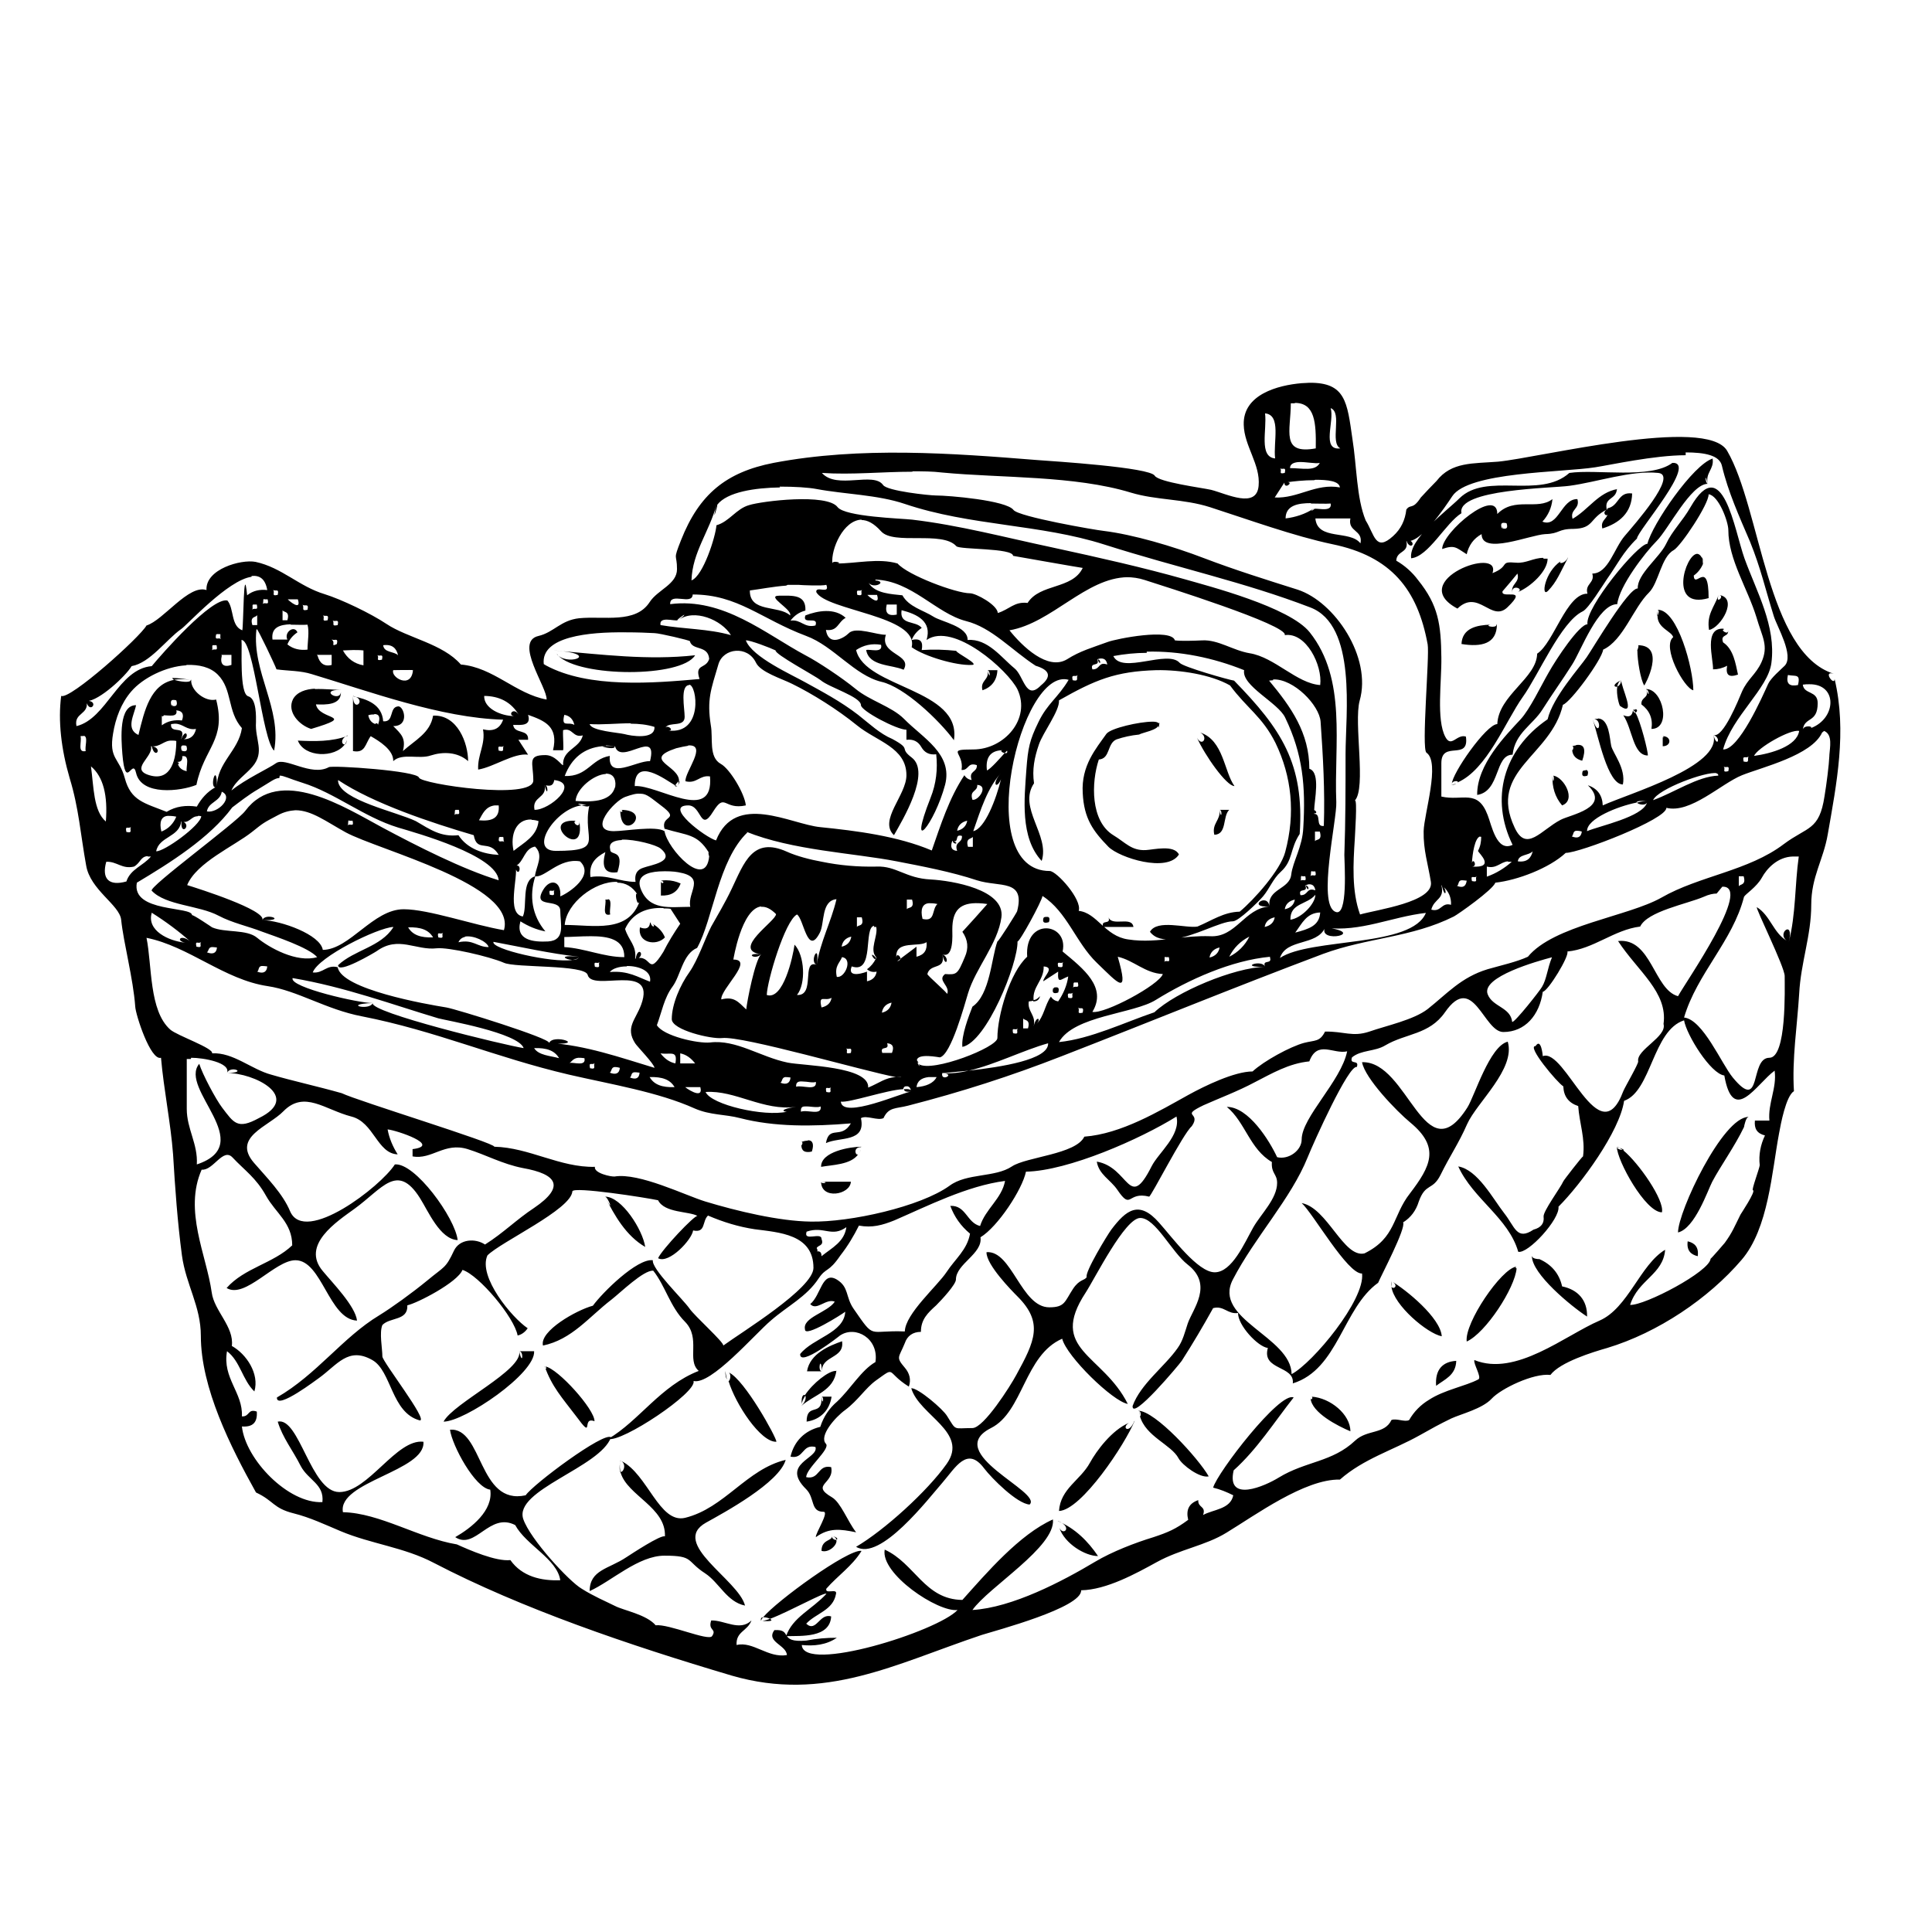 <?xml version="1.0" encoding="UTF-8" standalone="no"?>
<!-- Created with Inkscape (http://www.inkscape.org/) -->
<svg xmlns:dc="http://purl.org/dc/elements/1.1/" xmlns:cc="http://creativecommons.org/ns#" xmlns:rdf="http://www.w3.org/1999/02/22-rdf-syntax-ns#" xmlns:svg="http://www.w3.org/2000/svg" xmlns="http://www.w3.org/2000/svg" version="1.1" width="100%" height="100%" viewBox="0 0 48 48" id="grocery_basket_xA0_Image_1_" xml:space="preserve">
<defs id="defs131" />
<path d="m 32.53,9.51 c -0.05,0.00 -0.12,0.01 -0.19,0.01 -0.59,0.05 -1.46,0.28 -1.44,1.03 0.01,0.53 0.42,0.99 0.37,1.52 -0.05,0.58 -0.79,0.20 -1.18,0.10 -0.22,-0.05 -1.30,-0.19 -1.40,-0.35 -0.12,-0.21 -2.52,-0.36 -2.92,-0.39 -2.12,-0.17 -4.39,-0.34 -6.55,0.07 -1.18,0.23 -1.85,0.78 -2.30,1.92 -0.21,0.53 -0.10,0.32 -0.10,0.72 -0.00,0.38 -0.48,0.51 -0.68,0.82 -0.35,0.54 -1.13,0.34 -1.75,0.40 -0.46,0.05 -0.63,0.35 -1.01,0.44 -0.62,0.14 0.22,1.28 0.20,1.58 -0.77,-0.14 -1.32,-0.80 -2.13,-0.87 C 11.00,15.99 10.12,15.85 9.60,15.50 9.21,15.24 8.48,14.89 8.06,14.76 7.43,14.57 7.00,14.10 6.35,13.96 5.99,13.89 5.10,14.14 5.13,14.66 4.69,14.51 4.06,15.41 3.64,15.54 c -0.16,0.29 -1.90,1.85 -2.12,1.75 -0.08,0.62 -0.00,1.32 0.21,2.04 0.23,0.75 0.27,1.40 0.41,2.17 0.10,0.61 0.83,0.98 0.87,1.35 0.06,0.58 0.30,1.46 0.35,2.16 0.01,0.20 0.38,1.35 0.64,1.27 0.07,0.80 0.24,1.61 0.30,2.40 0.05,0.84 0.11,1.68 0.22,2.51 0.10,0.73 0.47,1.26 0.47,2.00 0,1.29 0.74,2.76 1.37,3.89 0.45,0.21 0.42,0.39 0.94,0.52 0.40,0.10 0.78,0.28 1.16,0.44 0.76,0.32 1.58,0.40 2.32,0.79 2.19,1.14 4.84,2.04 7.40,2.80 2.31,0.67 4.06,-0.29 6.21,-1.01 0.35,-0.11 2.50,-0.68 2.47,-1.11 0.63,-0.01 1.37,-0.42 1.88,-0.70 0.58,-0.32 1.21,-0.41 1.73,-0.73 0.71,-0.43 1.95,-1.34 2.82,-1.32 0.59,-0.52 1.32,-0.73 1.98,-1.10 0.32,-0.18 0.48,-0.27 0.79,-0.42 0.24,-0.11 0.77,-0.24 1.00,-0.49 0.23,-0.25 1.04,-0.64 1.46,-0.59 0.24,-0.32 1.06,-0.57 1.41,-0.67 1.26,-0.38 2.52,-1.23 3.34,-2.19 0.67,-0.78 0.75,-2.19 0.93,-3.14 0.04,-0.22 0.17,-0.93 0.37,-1.05 -0.05,-0.81 0.08,-1.61 0.13,-2.42 0.04,-0.78 0.30,-1.44 0.30,-2.21 0.00,-0.70 0.30,-1.11 0.41,-1.75 0.22,-1.26 0.48,-2.56 0.17,-3.86 -2.16e-4,0.19 -0.31,-0.22 -0.02,-0.13 -1.67,-0.53 -1.81,-4.10 -2.65,-5.54 -0.51,-0.87 -4.65,0.17 -5.69,0.27 -0.62,0.05 -1.16,-0.00 -1.53,0.48 -0.13,0.13 -0.26,0.27 -0.39,0.41 -0.21,0.32 -0.25,0.15 -0.36,0.30 -0.03,0.26 -0.13,0.48 -0.33,0.66 -0.44,0.40 -0.46,-0.04 -0.68,-0.39 C 33.70,12.37 33.71,11.58 33.60,10.90 33.47,9.99 33.43,9.50 32.53,9.51 z m -0.36,0.50 c 0.50,-0.00 0.53,0.49 0.52,1.13 -0.88,0.16 -0.62,-0.44 -0.62,-1.12 0.03,-0.00 0.07,-0.00 0.10,-0.00 z m 0.89,0.13 c 0.30,0.11 -0.03,0.86 0.24,1.00 -0.48,0.06 -0.14,-0.68 -0.24,-1.00 z m -1.63,0.13 c 0.41,0.04 0.20,0.71 0.25,1.12 -0.41,-0.04 -0.20,-0.71 -0.25,-1.12 z m 10.45,0.97 c 0.47,-0.00 0.84,0.07 0.90,0.33 0.15,0.64 0.43,1.26 0.70,1.89 0.27,0.67 0.38,1.18 0.59,1.85 0.08,0.26 0.51,0.98 0.27,1.23 -0.10,0.10 -0.34,0.30 -0.41,0.45 -0.15,0.33 -0.73,1.65 -1.12,1.63 0.22,-0.82 1.12,-1.51 1.20,-2.15 0.12,-0.92 -0.37,-1.77 -0.67,-2.60 -0.25,-0.70 -0.54,-2.66 -1.34,-1.27 -0.20,0.35 -0.45,0.58 -0.61,0.92 -0.16,0.33 -0.72,0.75 -0.70,1.10 -0.23,-0.02 -1.11,1.48 -1.27,1.71 -0.17,0.25 -0.84,0.99 -0.97,1.54 -1.11,0.76 -1.43,1.98 -0.87,3.12 C 37.18,21.18 37.06,20.50 36.96,20.25 36.71,19.59 36.33,19.91 35.81,19.79 l 0,-0.83 c 0,-0.58 0.70,-0.04 0.61,-0.66 -0.23,-0.07 -0.36,0.29 -0.51,0.01 -0.23,-0.43 -0.09,-1.38 -0.10,-1.98 -0.01,-0.81 -0.07,-1.29 -0.58,-1.92 -0.14,-0.19 -0.33,-0.36 -0.54,-0.48 0.01,-0.26 0.32,-0.18 0.25,-0.49 0.35,0.08 0.96,-0.84 1.14,-1.11 0.40,-0.61 2.72,-0.59 3.55,-0.72 0.39,-0.06 1.47,-0.30 2.25,-0.30 z m -6.95,2.15 c 0.08,0.33 0.33,0.08 0,0 z m 7.63,-2.00 c -0.49,0.14 -1.52,1.65 -1.63,2.12 -0.24,0 -1.55,1.59 -1.49,2.00 -0.20,0 -0.77,0.85 -0.97,1.21 -0.19,0.33 -0.46,0.90 -0.69,1.15 -0.36,0.39 -1.09,1.12 -1.08,1.88 0.58,-0.09 0.43,-1.00 0.88,-1.00 0.06,-0.54 0.50,-0.74 0.74,-1.12 0.24,-0.38 0.50,-0.74 0.74,-1.12 0.22,-0.34 0.64,-1.50 1.12,-1.50 0.05,-0.45 0.69,-1.28 0.98,-1.57 0.29,-0.29 0.85,-1.42 1.27,-1.42 -0.06,0 -0.09,-0.34 0,0 -0.07,-0.27 0.16,-0.36 0.12,-0.62 z m -10.30,0.09 c 0.18,-0.01 0.44,0.05 0.53,0.02 -0.11,0.22 -0.44,0.13 -0.74,0.13 0.00,-0.10 0.09,-0.14 0.21,-0.15 z m 9.29,0.02 c -0.55,0.41 -1.88,0.15 -2.56,0.25 -0.74,0.66 -2.06,-0.03 -2.73,0.63 -0.31,0.31 -1.27,1.01 -1.20,1.49 0.43,-0.04 0.86,-0.88 1.25,-1.12 -0.13,-0.60 2.26,-0.62 2.68,-0.68 0.68,-0.09 1.54,-0.39 2.21,-0.32 0.50,0.05 -0.61,1.30 -0.83,1.56 -0.27,0.31 -0.41,0.94 -0.81,0.94 0.07,0.24 -0.19,0.25 -0.12,0.50 -0.52,-0.01 -0.84,1.23 -1.25,1.49 -0.01,0.61 -0.96,1.03 -0.99,1.75 -0.27,0 -1.13,1.23 -1.13,1.49 0,-0.09 0.19,-0.09 0.14,-0.04 0.73,-0.31 1.20,-1.53 1.62,-2.12 0.39,-0.54 0.95,-1.87 1.49,-2.13 0.14,-0.06 0.50,-0.65 0.61,-0.81 0.25,-0.35 0.39,-0.66 0.74,-1.00 0.00,-0.18 1.54,-1.92 0.87,-1.88 z m -5.50,8.01 c 0.06,-0.01 0.10,-0.02 0.13,-0.04 -0.04,0.01 -0.08,0.02 -0.13,0.04 z m -4.25,-7.88 c 0.06,0.06 0.16,-0.06 0.12,0.12 -0.18,0.04 -0.05,-0.05 -0.12,-0.12 z m -9.13,0.08 c 0.25,-7.74e-4 0.49,0.00 0.74,0.03 1.47,0.14 3.28,0.07 4.69,0.50 0.63,0.19 1.30,0.15 1.96,0.36 0.96,0.31 2.09,0.72 3.04,0.92 1.46,0.30 2.12,1.12 2.37,2.49 0.05,0.29 -0.16,2.60 -0.03,2.69 0.35,0.24 -0.06,1.52 -0.07,1.95 -0.01,0.47 0.11,0.82 0.18,1.26 0.08,0.50 -1.34,0.69 -1.76,0.81 -0.21,-0.58 -0.17,-1.27 -0.13,-1.88 0.00,-0.07 0.07,-1.01 0.00,-0.95 0.29,-0.31 -0.03,-1.93 0.12,-2.48 0.31,-1.08 -0.62,-2.46 -1.54,-2.76 -0.76,-0.24 -1.56,-0.49 -2.32,-0.78 -0.78,-0.30 -1.77,-0.59 -2.50,-0.68 -0.20,-0.02 -2.11,-0.35 -2.24,-0.52 -0.18,-0.24 -1.61,-0.36 -1.93,-0.36 -0.15,-0.00 -1.21,-0.11 -1.31,-0.26 -0.24,-0.34 -1.15,0.12 -1.52,-0.30 0.75,0.05 1.50,-0.03 2.25,-0.03 z m 10.01,0.21 c 0.31,-0.00 0.59,0.03 0.61,0.19 -0.60,-0.11 -1.04,0.28 -1.62,0.25 l 0.24,-0.37 c 0.00,0.18 0.23,-0.01 0.08,-0.01 0.14,-0.02 0.40,-0.05 0.66,-0.05 z M 19.37,12.09 c 0.37,-0.00 0.71,0.02 0.92,0.06 0.69,0.13 1.51,0.14 2.19,0.37 1.63,0.55 3.37,0.50 4.96,1.01 1.82,0.58 3.47,0.93 5.11,1.56 1.17,0.44 0.88,2.66 0.88,3.64 0.00,0.83 -0.00,1.67 -0.03,2.51 -0.00,0.19 0.10,1.58 -0.23,1.41 -0.44,-0.20 0.05,-2.30 0.03,-2.72 -0.06,-1.44 0.27,-3.05 -0.66,-4.22 -0.50,-0.63 -2.52,-1.15 -3.11,-1.32 -1.03,-0.29 -2.09,-0.53 -3.29,-0.79 -1.18,-0.25 -2.30,-0.55 -3.48,-0.69 -0.27,-0.03 -1.66,-0.07 -1.85,-0.31 -0.26,-0.35 -1.89,-0.15 -2.20,-0.05 -0.32,0.09 -0.49,0.41 -0.81,0.50 -0.02,0.28 -0.33,1.26 -0.62,1.37 0.02,-0.70 0.45,-1.22 0.62,-1.88 -0.04,0.16 -0.05,0.23 -0.05,0.26 0.01,-0.02 0.08,-0.23 0.07,-0.26 0.25,-0.32 0.94,-0.42 1.56,-0.43 z m 20.82,0.06 c -0.48,0.08 -0.72,0.51 -1.12,0.74 -0.07,-0.24 0.19,-0.24 0.12,-0.49 -0.40,-0.01 -0.47,0.72 -0.87,0.56 0.14,-0.15 0.23,-0.34 0.25,-0.56 -0.37,0.29 -0.94,-0.07 -1.37,0.37 0,-0.69 -1.37,0.45 -1.37,0.87 0.32,-0.11 0.35,-0.03 0.61,0.13 0.05,-0.22 0.17,-0.39 0.37,-0.50 0,0.53 1.20,0.02 1.58,0.00 0.37,-0.01 0.31,-0.13 0.70,-0.13 0.52,-0.01 0.39,-0.26 0.83,-0.48 -0.07,-0.31 0.23,-0.24 0.25,-0.50 z m -0.25,0.50 c -0.16,0.08 -0.03,0.20 0.00,0.13 -0.03,0.12 -0.18,0.16 -0.13,0.35 0.42,-0.13 0.73,-0.39 0.74,-0.87 -0.36,-0.05 -0.32,0.32 -0.62,0.37 z m 2.51,-0.37 c 0.25,0.03 0.49,0.68 0.49,0.89 0,0.73 0.48,1.45 0.70,2.17 0.14,0.49 0.31,0.70 0.12,1.12 -0.14,0.30 -0.34,0.41 -0.48,0.72 -0.08,0.19 -0.47,1.17 -0.71,1.08 0.20,0.07 0.09,0.34 0,0 0.21,0.78 -2.09,1.45 -2.75,1.75 -0.01,-0.25 -0.13,-0.42 -0.37,-0.50 0.58,0.56 -0.44,0.73 -0.68,0.86 -0.48,0.25 -0.85,0.82 -1.14,0.19 -0.67,-1.42 0.91,-1.77 1.20,-3.05 0.19,-0.06 0.97,-1.12 1.00,-1.37 0.50,-0.23 0.75,-1.04 1.14,-1.42 0.24,-0.24 0.30,-0.88 0.61,-1.05 0.18,-0.10 0.88,-1.15 0.87,-1.39 z m -9.88,0.23 c 0.18,-3.02e-4 0.37,0.01 0.49,0.00 0.04,0.21 -0.28,0.12 -0.40,0.13 -0.01,0.02 -0.15,0.10 -0.03,0 -0.20,0.13 -0.44,0.21 -0.69,0.24 0.00,-0.33 0.32,-0.38 0.63,-0.38 z m 0.05,0.13 c 0.00,-0.00 0.02,5.69e-4 0.03,0 0.00,-0.00 0.00,-0.01 -0.03,0 z m 0.06,0.24 0.87,0 c -0.07,0.34 0.32,0.28 0.25,0.62 -0.26,-0.34 -1.07,-0.06 -1.12,-0.62 z m -11.28,0.04 c 0.15,-7.42e-4 0.31,0.08 0.49,0.28 0.31,0.35 1.52,-0.02 1.87,0.37 0.08,0.09 1.40,0.04 1.41,0.24 0,0.00 1.70,0.30 1.73,0.30 -0.26,0.54 -1.06,0.38 -1.37,0.87 -0.33,-0.04 -0.45,0.16 -0.74,0.25 -0.01,-0.20 -0.54,-0.49 -0.69,-0.49 -0.35,0 -1.55,-0.45 -1.80,-0.74 -0.48,-0.14 -1.02,-0.00 -1.51,0 0.18,-0.01 -0.12,-0.09 -0.11,0 -0.04,-0.35 0.27,-1.08 0.73,-1.09 z m 15.96,0.07 c 0.02,0 0.04,0.00 0.07,0.01 0.04,0.12 0.00,0.16 -0.12,0.12 -0.03,-0.09 -0.01,-0.13 0.04,-0.13 z m -0.04,0.13 c 0.04,0 0,-0.04 0,0 z m 4.84,0.64 c -0.29,0.02 -0.71,1.39 0.29,1.10 0,-0.99 -0.35,-0.21 -0.37,-0.56 0.10,-0.07 0.18,-0.17 0.23,-0.29 -0.00,-0.02 -0.01,-0.06 -0.02,-0.11 0.01,0.02 0.02,0.05 0.03,0.09 -0.03,-0.19 -0.03,-0.17 -0.03,-0.11 -0.03,-0.08 -0.08,-0.12 -0.13,-0.12 z m 0.16,0.23 c -0.00,0.00 -0.00,0.01 -0.00,0.01 0.00,0.01 0.00,0.02 0.00,-0.01 z m -3.98,-0.13 c -0.24,-2.29e-4 -0.43,0.14 -0.67,0.12 -0.44,-0.04 -0.14,0.08 -0.59,0.26 0.24,-0.70 -2.17,0.19 -0.87,0.88 0.52,-0.50 0.84,0.35 1.24,-0.03 0.55,-0.53 -0.17,-0.19 -0.12,-0.40 0.12,-0.14 0.25,-0.29 0.37,-0.44 0.07,0.24 -0.19,0.25 -0.12,0.50 -0.07,-0.25 0.31,-0.13 0.13,-0.04 0.32,-0.13 0.74,-0.52 0.74,-0.83 -0.03,-0.00 -0.07,-0.00 -0.10,-0.00 z m 0.61,0.00 c -0.08,0.16 -0.25,0.15 -0.17,0.08 -0.41,0.27 -0.50,0.92 -0.32,0.74 0.22,-0.23 0.29,-0.43 0.50,-0.83 z M 6.25,14.31 c 0.19,-0.02 0.34,0.06 0.39,0.35 -0.18,-0.02 -0.35,0.01 -0.50,0.13 -0.09,-0.90 -0.09,0.77 -0.12,0.87 -0.29,-0.11 -0.20,-0.54 -0.37,-0.74 -0.39,-0.09 -1.64,1.34 -1.88,1.63 -0.83,0.07 -1.12,1.31 -1.87,1.49 -0.07,-0.34 0.32,-0.28 0.25,-0.62 0.31,-0.00 0.98,-0.63 1.12,-0.87 0.46,-0.08 0.87,-0.67 1.23,-0.92 0.15,-0.10 1.16,-1.22 1.75,-1.30 z m -4.11,3.10 c 0.08,0.37 0.36,-0.01 0,0 z M 27.99,14.34 c 0.14,-2.42e-4 0.30,0.02 0.45,0.07 0.43,0.14 3.57,1.12 3.48,1.37 0.53,-0.08 0.94,0.75 0.88,1.24 -0.58,-0.04 -1.13,-0.69 -1.75,-0.79 -0.42,-0.07 -0.78,-0.34 -1.18,-0.32 -0.21,0.01 -0.53,0.02 -0.68,0 -0.09,-0.31 -1.46,-0.04 -1.67,0.04 -0.38,0.14 -0.68,0.22 -1.01,0.43 -0.48,0.29 -1.11,-0.32 -1.43,-0.72 1.05,-0.18 1.90,-1.31 2.94,-1.32 z m -6.24,0.06 c 0.90,0.03 1.51,0.84 2.25,1.03 0.64,0.16 1.13,0.72 1.73,1.11 0.36,0.11 0.40,0.27 0.13,0.49 -0.38,0.39 -0.42,-0.24 -0.66,-0.43 -0.32,-0.26 -0.66,-0.74 -1.16,-0.70 0.01,-0.34 -0.65,-0.45 -0.85,-0.58 -0.25,-0.16 -0.61,-0.24 -0.77,-0.53 -0.26,-0.03 -0.68,-0.04 -0.84,-0.31 0.13,0.16 0.48,-0.03 0.17,-0.06 z m -2.18,0.13 c 0.09,-0.00 0.19,-0.00 0.26,0 0.10,0.01 0.61,0.03 0.70,0 0.10,0.25 -0.27,0.01 -0.25,0.18 0.24,0.46 2.56,0.59 2.37,1.37 0.32,0.23 1.11,0.46 1.49,0.44 0.23,-0.00 -0.41,-0.31 -0.38,-0.35 -0.28,-0.03 -0.57,-0.04 -0.86,-0.02 0.04,-0.21 -0.03,-0.30 -0.25,-0.25 0.05,-0.12 0.13,-0.22 0.25,-0.30 -0.15,-0.19 -0.56,-0.06 -0.50,-0.44 0.39,0.10 0.76,0.28 0.62,0.74 0.67,-0.46 2.03,0.76 2.26,1.23 0.34,0.73 -0.33,1.49 -1.10,1.49 -0.70,0.00 -0.22,0.07 -0.29,0.51 0.19,0.01 0.14,-0.20 0.38,-0.12 0.01,0.19 -0.21,0.13 -0.13,0.37 -0.07,-0.01 -0.14,-0.05 -0.18,-0.12 -0.38,0.57 -0.59,1.24 -0.81,1.87 -0.85,-0.36 -1.88,-0.49 -2.77,-0.58 -0.73,-0.07 -2.11,-0.88 -2.59,0.33 -0.26,-0.07 -1.32,-0.87 -0.69,-0.87 0.34,0 0.29,0.69 0.62,0.15 0.30,-0.48 0.26,-0.03 0.81,-0.15 -0.03,-0.30 -0.40,-0.91 -0.62,-1.03 -0.31,-0.17 -0.19,-0.64 -0.25,-0.96 -0.10,-0.64 7.82e-4,-0.88 0.19,-1.52 0.12,-0.40 0.72,-0.47 0.93,-0.04 0.11,0.24 0.64,0.40 0.90,0.53 0.51,0.25 1.13,0.64 1.61,1.03 0.49,0.40 1.23,0.55 1.23,1.24 0,0.50 -0.70,1.12 -0.31,1.49 0.21,-0.37 0.93,-1.56 0.44,-1.93 -0.33,-0.25 0.02,-0.19 -0.48,-0.46 C 21.86,18.23 21.60,17.98 21.32,17.76 20.88,17.42 20.40,17.17 20.04,16.97 19.67,16.76 18.69,16.33 18.53,15.91 c 0.10,-0.01 0.62,0.19 0.74,0.25 -0.03,0.09 0.98,0.63 1.12,0.74 0.21,0.18 1.00,0.41 1.00,0.62 0,0.14 0.89,0.61 1.13,0.61 l 0,0.25 c 0.17,-0.02 0.29,0.04 0.37,0.18 0.08,0.14 0.20,0.20 0.37,0.18 0.04,0.37 -0.00,0.73 -0.14,1.08 -0.59,1.50 0.10,0.65 0.36,-0.32 0.20,-0.77 -0.55,-1.16 -1.02,-1.64 -0.31,-0.31 -0.85,-0.45 -1.21,-0.75 -0.33,-0.27 -0.93,-0.67 -1.24,-0.83 -0.99,-0.53 -2.04,-1.44 -3.36,-1.27 -0.01,-0.31 0.55,0.04 0.56,-0.24 1.12,0 1.70,0.61 2.82,1.03 0.68,0.25 1.20,0.98 1.87,1.14 0.57,0.13 1.43,0.95 1.80,1.45 0.20,-1.28 -2.21,-1.29 -2.43,-2.24 0.18,-0.12 0.39,-0.17 0.62,-0.13 0.05,0.22 -0.28,0.10 -0.37,0.13 0.07,0.41 0.64,0.36 0.93,0.49 0.23,-0.39 -0.61,-0.37 -0.44,-0.87 -0.22,0.01 -0.75,-0.21 -0.92,-0.04 -0.14,0.14 -0.51,0.33 -0.57,-0.08 0.30,0.04 0.29,-0.19 0.49,-0.30 -0.27,-0.25 -0.69,-0.18 -1.00,-0.06 -0.09,0.25 0.34,-0.00 0.25,0.25 -0.28,0.07 -0.36,-0.16 -0.62,-0.12 0.09,-0.12 0.21,-0.21 0.37,-0.25 0.02,-0.41 -0.33,-0.37 -0.65,-0.37 -0.35,0 0.33,0.34 0.27,0.49 -0.28,-0.26 -1.01,-0.06 -1.00,-0.62 0.24,-0.03 0.60,-0.10 0.90,-0.12 z m -12.79,0.12 c 0.06,0.06 0.16,-0.05 0.12,0.13 -0.18,0.04 -0.05,-0.06 -0.12,-0.13 z m 14.64,0 c -0.06,0.06 0.06,0.17 -0.12,0.13 -0.04,-0.18 0.05,-0.06 0.12,-0.13 z m 0.13,0.13 0.24,0 c 0.09,0.29 -0.20,0.05 -0.24,0 z m 21.15,0 c 0.18,0.02 -0.10,0.26 0,0 z m 0,0 c -0.12,0.32 -0.30,0.49 -0.24,0.87 0.28,-0.04 0.75,-0.80 0.24,-0.87 z m -36.13,0.11 c 0.01,-0.00 0.04,-0.00 0.08,0.00 0.04,0.18 -0.06,0.05 -0.13,0.12 0.04,-0.04 -0.00,-0.11 0.04,-0.13 z m 0.58,0.00 0.25,0 c 0.10,0.31 -0.23,0.03 -0.25,0 z M 6.30,15.02 c 0.01,-0.00 0.04,-0.00 0.08,0.00 0.04,0.18 -0.05,0.06 -0.12,0.13 0.04,-0.04 -0.01,-0.12 0.03,-0.13 z m 1.21,0.00 c 0.06,0.06 0.17,-0.05 0.13,0.13 -0.18,0.04 -0.06,-0.06 -0.13,-0.13 z m 14.52,0 0.25,0 0,0.25 c -0.21,0.04 -0.30,-0.03 -0.25,-0.25 z M 7.02,15.16 c 0.02,0.06 0.19,0.01 0.12,0.25 l -0.12,0 0,-0.25 z m 34.17,0 c 0.05,0 0.00,0.12 -0.01,0.14 0.00,0.31 0.35,0.38 0.39,0.53 -0.29,0.24 0.27,1.27 0.50,1.32 0,-0.54 -0.39,-2.00 -0.88,-2.00 z m 0,0 c -0.03,0.12 -0.02,0.15 -0.01,0.14 -10e-4,-0.04 0.00,-0.09 0.01,-0.14 z M 17.00,15.28 c -0.00,0.01 -0.04,0.05 -0.15,0.13 0.39,-0.30 1.08,-0.01 1.31,0.37 -0.56,-0.16 -1.17,-0.15 -1.75,-0.25 -0.04,-0.23 0.34,-0.09 0.44,-0.12 -0.10,0.03 0.18,-0.17 0.15,-0.13 z m -10.61,0.00 0,0.25 -0.12,0 C 6.20,15.30 6.36,15.35 6.39,15.28 z m 1.63,0 c 0.06,0.06 0.16,-0.05 0.12,0.13 -0.18,0.04 -0.05,-0.06 -0.12,-0.13 z m 0.24,0.13 c 0.06,0.06 0.17,-0.06 0.13,0.12 -0.18,0.04 -0.06,-0.05 -0.13,-0.12 z m -1.04,0.11 c 0.15,-0.00 0.31,0.01 0.42,0.00 0.05,0.17 0,0.43 0,0.62 -0.18,0.02 -0.35,-0.01 -0.50,-0.13 0.05,-0.12 0.13,-0.22 0.25,-0.30 -0.08,-0.19 -0.34,0.00 -0.25,0.18 l -0.37,0 c -0.04,-0.31 0.19,-0.37 0.45,-0.38 z m 29.96,0.00 c 0,0.10 -0.32,0.03 -0.15,0.00 -0.33,0.01 -0.70,0.08 -0.72,0.48 0.49,0.08 0.88,0.00 0.88,-0.49 z m 5.64,0.10 c -0.50,-0.03 -0.25,0.75 -0.26,1.01 0.12,-0.00 0.24,-0.03 0.35,-0.09 -0.04,0.23 0.04,0.30 0.27,0.22 -0.06,-0.27 -0.11,-0.63 -0.37,-0.80 -0.08,-0.22 0.16,-0.12 0.12,-0.31 0.03,0.15 -0.20,-0.00 -0.10,-0.01 z m -36.44,0.01 c 0.03,0.00 0.46,0.91 0.49,1.00 0.29,0.04 0.60,0.03 0.88,0.12 1.40,0.42 3.21,1.09 4.75,1.13 -0.08,0.23 -0.25,0.30 -0.50,0.24 0.07,0.37 -0.14,0.63 -0.12,1.00 0.38,-0.06 0.89,-0.42 1.24,-0.37 l -0.24,-0.37 0.24,0 c 0.02,-0.28 -0.34,-0.13 -0.37,-0.37 0.18,0.00 0.46,0.04 0.37,-0.25 0.42,0.15 0.76,0.29 0.62,0.88 l 0.25,0 c 0.02,-0.05 -0.01,-0.35 0,-0.50 0.24,-0.07 0.24,0.20 0.49,0.13 -0.08,0.33 -0.51,0.35 -0.49,0.74 -0.04,0.01 -0.19,-0.25 -0.44,-0.25 -0.46,0 -0.30,0.19 -0.30,0.63 0,0.50 -2.79,0.09 -2.84,-0.07 -0.04,-0.17 -2.14,-0.31 -2.24,-0.26 -0.44,0.24 -1.08,-0.26 -1.31,-0.10 -0.18,0.13 -0.77,0.40 -1.11,0.68 0.10,-0.24 0.36,-0.40 0.52,-0.59 0.32,-0.37 0.06,-0.67 0.09,-1.11 0.00,-0.12 0.02,-0.58 -0.19,-0.64 -0.23,-0.06 -0.15,-1.20 -0.17,-1.40 0.31,-0.01 0.51,2.47 0.81,2.75 0.20,-1.04 -0.55,-1.95 -0.44,-3.00 z m 9.16,0.08 c 0.29,0.00 0.55,0.01 0.72,0.02 0.12,0.00 0.88,0.18 0.88,0.20 0.06,0.24 0.45,0.09 0.48,0.44 -0.08,0.26 -0.37,0.11 -0.24,0.50 -1.13,0.10 -2.75,0.24 -3.82,-0.34 -0.01,-0.01 -0.05,-0.03 -0.05,-0.03 -0.08,-0.69 1.13,-0.80 2.02,-0.79 z m -10.08,0.04 c 0.04,0.01 -0.01,0.08 0.03,0.13 -0.06,-0.06 -0.16,0.06 -0.12,-0.12 0.04,-0.01 0.07,-0.01 0.08,-0.00 z m 2.78,0.13 c 0.06,0.06 0.17,-0.06 0.13,0.12 C 8.21,16.08 8.33,15.97 8.26,15.91 z M 5.30,16.03 c 0.01,-0.00 0.04,-0.00 0.08,0.00 0.04,0.18 -0.05,0.06 -0.12,0.13 0.04,-0.04 -0.01,-0.12 0.03,-0.13 z m 4.22,0.00 c 0.23,-0.03 0.33,0.08 0.37,0.25 -0.10,-0.10 -0.35,-0.06 -0.37,-0.25 z m 31.17,0 c 0.04,0 0.00,0.09 -0.01,0.13 0.00,0.25 0.08,0.73 0.17,0.87 0.01,0.01 0.56,-1.00 -0.16,-1.00 z m -0.01,0.13 c -1.04e-4,-0.01 -5.95e-4,-0.03 0,-0.04 -0.00,0.04 -0.01,0.06 0,0.04 z m -31.90,-0.01 c 0.08,-0.00 0.17,0.00 0.25,0.01 l 0,0.37 C 8.80,16.49 8.63,16.36 8.52,16.16 c 0.08,0 0.16,-0.01 0.25,-0.01 z m 5.00,0.01 c 1.13,0.08 0.39,0.38 0.09,0.13 0.53,0.54 3.06,0.55 3.40,-0.01 -1.17,0.13 -2.33,-0.02 -3.50,-0.12 z m 0.09,0.13 c -0.01,-0.01 -0.03,-0.03 -0.04,-0.05 0.01,0.01 0.03,0.03 0.04,0.05 z m 14.62,-0.10 c 0.82,-0.02 1.65,0.15 2.42,0.46 -0.07,0.39 0.85,0.81 1.02,1.18 0.44,0.91 0.51,1.71 0.45,2.73 -0.02,0.48 -0.26,0.84 -0.30,1.17 -0.04,0.37 -0.60,0.35 -0.54,0.79 -0.05,-0.36 -0.58,0.04 -0.00,0 -0.63,0.05 -0.83,0.78 -1.48,0.74 -0.30,-0.01 -0.61,0.02 -0.93,0.06 -0.35,0.04 -0.72,0.08 -1.10,0.02 -0.58,-0.08 -0.77,-0.66 -1.23,-0.71 0.09,-0.28 -0.55,-0.99 -0.72,-0.99 -1.95,0 -0.72,-5.09 0.47,-4.75 -0.26,0.44 -0.53,0.59 -0.75,1.05 -0.22,0.45 -0.26,0.64 -0.30,1.18 -0.05,0.72 -0.16,1.69 0.38,2.27 0.21,-0.64 -0.60,-1.32 -0.19,-1.93 -0.05,-0.34 0.01,-0.64 0.12,-0.96 0.10,-0.30 0.52,-0.84 0.50,-1.10 0.90,-0.51 1.40,-0.72 2.42,-0.75 0.59,-0.01 1.36,0.11 1.83,0.38 0.42,0.57 0.80,0.77 1.13,1.43 0.40,0.83 0.50,1.74 0.24,2.71 -0.12,0.45 -0.77,1.18 -1.13,1.48 -0.40,0.01 -0.69,0.22 -1.05,0.37 -0.28,0.05 -1.00,-0.19 -1.18,0.13 0.13,0.17 0.34,0.21 0.57,0.18 0.52,-0.05 1.18,-0.44 1.49,-0.44 0.14,0 0.63,-0.48 0.75,-0.62 0.16,-0.19 0.25,-0.44 0.44,-0.61 0.31,-0.28 0.22,-0.56 0.47,-0.94 0.12,-1.75 -0.46,-2.61 -1.63,-3.81 -0.14,-0.02 -1.26,-0.34 -1.35,-0.44 -0.30,-0.34 -1.43,0.29 -1.65,-0.17 0.27,-0.05 0.55,-0.08 0.83,-0.08 z m -22.99,0.08 0.25,0 0,0.25 C 5.55,16.59 5.46,16.50 5.51,16.29 z m 2.37,0 0.37,0 0,0.25 C 8.06,16.57 7.94,16.48 7.89,16.29 z m 1.50,0 c 0.06,0.06 0.16,-0.06 0.12,0.12 -0.18,0.04 -0.05,-0.05 -0.12,-0.12 z m 17.99,0.09 c 0.08,-0.00 0.13,0.04 0.15,0.15 -0.23,-0.08 -0.17,0.13 -0.37,0.12 -0.07,-0.20 0.20,-0.05 0.12,-0.25 0.03,-0.01 0.06,-0.02 0.09,-0.02 z m -0.09,0.02 c 0.07,0.20 0.10,0.01 0,0 z M 4.64,16.52 c 0.30,-0.01 0.58,0.05 0.77,0.24 0.37,0.37 0.23,0.91 0.60,1.33 C 5.93,18.65 5.39,18.95 5.39,19.54 5.39,18.90 5.20,19.56 5.35,19.56 5.15,19.67 5.00,19.84 4.89,20.04 4.62,20.00 4.37,20.03 4.14,20.17 3.59,19.95 3.25,19.90 3.10,19.33 2.96,18.82 2.70,18.86 2.81,18.22 c 0.06,-0.37 0.20,-0.75 0.45,-1.04 0.29,-0.34 0.86,-0.62 1.36,-0.65 z m 5.13,0.13 c -0.02,0.00 0.46,-0.01 0.49,0 -0.04,0.48 -0.56,0.18 -0.49,0 z m 14.76,0 c 0.08,0 0.08,0.29 0,0 z m 0,0 c 0.07,0.24 -0.19,0.25 -0.12,0.50 0.23,-0.08 0.36,-0.25 0.37,-0.50 l -0.25,0 z m 2.25,0.12 c -0.06,0.06 0.05,0.17 -0.13,0.13 -0.04,-0.18 0.06,-0.06 0.13,-0.13 z m 17.64,0 c 0.19,0.04 0.32,-0.04 0.25,0.25 -0.21,0.04 -0.30,-0.03 -0.25,-0.25 z m -40.14,0.08 c -0.00,0.00 0.01,0.02 0.04,0.04 0.12,-0.02 0.25,-0.02 0.41,0 -0.33,-0.05 -0.44,-0.05 -0.46,-0.04 z m 0.46,0.04 c -0.00,0.09 -0.29,0.04 -0.41,0 -0.59,0.11 -0.74,0.75 -0.89,1.37 -0.33,-0.15 -0.10,-0.51 -0.06,-0.74 -0.43,0 -0.37,0.82 -0.34,1.21 0.08,0.95 0.25,0.08 0.34,0.47 0.13,0.58 1.11,0.46 1.50,0.30 0.19,-0.93 0.75,-1.11 0.49,-2.12 -0.27,0.07 -0.64,-0.23 -0.62,-0.49 z m 26.89,-0.01 c 0.51,-0.02 1.15,0.64 1.18,1.05 0.06,0.86 0.11,1.72 0.08,2.59 -0.22,0.03 -0.05,-0.30 -0.24,-0.30 -0.01,-0.04 -0.01,-0.07 -0.00,-0.08 0.00,-0.25 0.17,-0.95 -0.12,-1.04 -0.00,-0.89 -0.45,-1.53 -1.00,-2.19 0.03,-0.00 0.07,-0.01 0.10,-0.01 z m 1.01,3.25 c -9.47e-4,0.03 0.00,0.06 0.00,0.08 0.13,0.00 0.02,-0.10 -0.00,-0.08 z m 7.64,-3.23 c -0.01,0.10 -0.06,0.14 -0.10,0.16 -0.03,0.19 0.05,0.47 0.07,0.48 0.43,0.30 0.01,-0.49 0.03,-0.65 z m 0,0 c -0.23,0.10 -0.18,0.18 -0.10,0.16 0.01,-0.07 0.04,-0.13 0.10,-0.16 z m 4.67,0.10 c 0.71,-0.01 0.68,0.85 0.04,1.09 0.07,-0.05 -0.18,-0.08 -0.20,0.04 0.04,-0.33 0.37,-0.16 0.37,-0.66 0,-0.32 -0.34,-0.21 -0.37,-0.46 0.06,-0.01 0.11,-0.01 0.16,-0.01 z m -27.83,0.01 c 0.20,0 0.36,1.24 -0.51,1.14 0.15,0.00 -0.02,-0.15 -0.08,-0.07 0.09,-0.16 0.48,0.00 0.48,-0.27 0,-0.21 -0.12,-0.79 0.12,-0.79 z m -9.29,0.10 c -0.23,0.01 -0.45,0.08 -0.55,0.26 -0.16,0.32 0.16,0.65 0.45,0.74 1.17,-0.35 0.19,-0.21 0.12,-0.61 0.25,0.01 0.63,0.02 0.62,-0.31 -0.02,0.27 -0.57,-0.06 0,-0.05 -0.16,-0.00 -0.41,-0.03 -0.65,-0.02 z m 33.07,0.02 c 0.08,0 0.08,0.25 0,0 z m 0,0 c 0.08,0.23 -0.13,0.17 -0.12,0.37 0.20,0.15 0.29,0.35 0.25,0.61 0.50,0 0.29,-0.99 -0.13,-0.99 z M 8.77,17.29 c 0.37,0.08 0,0.45 0,0 z m 0,0 0,1.37 c 0.31,0.06 0.30,-0.18 0.44,-0.37 0.21,0.12 0.57,0.34 0.56,0.62 0.22,-0.21 0.64,-0.04 0.93,-0.14 0.31,-0.10 0.67,-0.09 0.93,0.14 0,-0.44 -0.26,-1.16 -0.87,-1.13 -0.07,0.43 -0.45,0.61 -0.75,0.88 0.08,-0.32 -0.04,-0.42 -0.24,-0.62 0.42,0 0.26,-0.51 0.12,-0.49 -0.23,0.02 -0.09,0.40 -0.37,0.37 -0.03,-0.42 -0.40,-0.55 -0.74,-0.62 z m 3.25,0 c 0.38,-0.00 0.69,0.15 0.88,0.49 -0.13,-0.24 -0.30,-0.01 -0.13,0.01 -0.32,0.00 -0.76,-0.19 -0.74,-0.51 z m -7.71,0.10 c 0.02,0 0.04,0.00 0.07,0.01 0.04,0.12 0.00,0.17 -0.12,0.13 -0.03,-0.09 -0.01,-0.14 0.04,-0.14 z m -0.04,0.14 c 0.04,0 0,-0.04 0,0 z m 36.36,0.10 c -0.01,6.73e-4 -0.04,0.00 -0.06,0.01 0.01,-0.00 0.04,0.02 0.06,0.06 0.04,-0.00 0.07,-0.08 0,-0.08 z m 0,0.08 c -0.02,0.00 -0.04,-0.01 -0.06,-0.06 -0.02,0.14 -0.09,0.18 -0.24,0.12 0.23,0.34 0.24,1.00 0.61,1.00 0.01,-0.09 -0.18,-0.84 -0.30,-1.05 z m -36.24,-0.06 c 0.14,0.01 0.19,0.10 0.13,0.25 -0.18,-0.02 -0.35,0.01 -0.50,0.12 l 0,-0.25 c 0,0.05 0.05,0.02 0.05,0.00 0.12,0.00 0.36,0.06 0.31,-0.13 z m 4.91,0.09 c 0.12,0 0.16,0.08 0.09,0.27 0,-0.06 -0.08,-0.04 -0.06,-0.02 -0.10,-0.03 -0.16,-0.11 -0.18,-0.22 0.06,-0.02 0.11,-0.02 0.15,-0.02 z m 4.72,0.02 c 0.13,0.02 0.22,0.11 0.25,0.25 -0.16,-0.09 -0.33,0.08 -0.25,-0.25 z m 25.67,0.10 c -0.02,-0.00 -0.05,0.00 -0.08,0.01 0.20,-0.00 0.12,0.50 -0.04,0.00 0.14,0.42 0.37,1.62 0.75,1.62 0.08,-0.40 -0.25,-0.78 -0.29,-0.96 -0.04,-0.19 -0.05,-0.66 -0.32,-0.68 z m -11.06,0.07 c -0.32,-0.00 -1.03,0.16 -1.14,0.30 -0.26,0.37 -0.63,0.79 -0.59,1.47 0.03,0.64 0.26,0.95 0.64,1.34 0.27,0.27 1.46,0.65 1.75,0.19 -0.12,-0.25 -0.63,-0.12 -0.82,-0.11 -0.36,0.02 -0.51,-0.19 -0.81,-0.37 -0.57,-0.35 -0.55,-1.31 -0.36,-1.88 0.29,-0.02 0.20,-0.40 0.44,-0.50 0.18,-0.06 0.36,-0.10 0.56,-0.12 0.08,-0.05 0.48,-0.11 0.49,-0.25 0.01,-0.04 -0.04,-0.07 -0.15,-0.07 z m 0.15,0.07 c -0.01,0.24 0.06,-0.19 0,0 z m -13.11,-0.02 c 0.20,6.51e-4 0.40,0.02 0.59,0.08 0.02,0.33 -0.60,0.22 -0.74,0.18 -0.16,-0.04 -0.83,-0.08 -0.87,-0.25 0.32,0.02 0.68,-0.02 1.02,-0.02 z m -11.32,0.00 c 0.20,-0.00 0.29,0.17 0.52,0.13 -0.04,0.19 -0.17,0.28 -0.37,0.25 0.15,-0.37 -0.28,-0.10 -0.25,-0.37 0.03,-0.00 0.06,-0.01 0.09,-0.01 z m 0.15,0.39 c 0.23,0.03 0.14,-0.35 0,0 z M 44.70,18.16 c -0.06,0.38 -0.69,0.56 -1.12,0.62 0.08,-0.20 0.90,-0.67 1.12,-0.62 z m 0.62,0 c 0.22,0.09 0.14,0.42 0.13,0.60 0.00,-0.04 0.00,-0.07 0,0.02 l -0.00,0 c -0.01,0.23 -0.07,0.70 -0.12,1.00 -0.13,0.86 -0.42,0.75 -1.01,1.19 -0.88,0.67 -2.10,0.79 -3.04,1.33 -0.83,0.47 -2.68,0.69 -3.32,1.47 -0.28,0.13 -0.69,0.22 -1.00,0.31 -0.66,0.20 -1.01,0.61 -1.49,0.99 -0.35,0.27 -1.02,0.41 -1.45,0.56 -0.42,0.14 -0.63,-0.01 -1.10,0 -0.13,0.26 -0.25,0.21 -0.52,0.28 -0.34,0.09 -1.00,0.45 -1.28,0.71 -0.45,-0.00 -1.19,0.36 -1.59,0.58 -0.74,0.41 -1.67,0.97 -2.59,1.04 -0.21,0.44 -1.44,0.50 -1.80,0.74 -0.42,0.28 -1.12,0.16 -1.55,0.48 -0.72,0.52 -2.47,0.91 -3.45,0.89 -0.78,-0.01 -1.83,-0.26 -2.62,-0.50 -0.49,-0.15 -1.64,-0.72 -2.25,-0.62 -0.08,0.01 -0.52,-0.08 -0.49,-0.24 -0.87,0.02 -1.63,-0.48 -2.50,-0.50 0.03,-0.09 -3.40,-1.14 -3.79,-1.33 C 7.89,26.99 7.25,26.85 6.74,26.70 6.25,26.57 5.79,26.14 5.27,26.17 5.31,26.04 4.40,25.73 4.23,25.58 3.70,25.11 3.78,23.99 3.64,23.30 c 1.05,0.21 1.93,1.04 3.01,1.20 0.74,0.11 1.45,0.58 2.34,0.75 1.84,0.36 3.31,1.02 5.15,1.45 1.04,0.24 2.21,0.43 3.12,0.84 0.39,0.17 0.75,0.14 1.13,0.24 0.85,0.22 1.80,0.21 2.75,0.13 -0.24,0.41 -0.54,0.03 -0.62,0.49 0.34,-0.16 1.00,-0.01 0.87,-0.62 0.14,-0.08 0.41,0.07 0.56,0 0.13,-0.28 0.30,-0.23 0.61,-0.31 1.32,-0.34 2.54,-0.73 3.82,-1.23 2.29,-0.89 4.23,-1.69 6.49,-2.54 1.11,-0.41 2.19,-0.40 3.25,-0.93 0.10,-0.05 0.98,-0.67 1.03,-0.84 0.55,-0.06 1.34,-0.36 1.75,-0.74 0.35,0.00 2.52,-0.84 2.50,-1.12 0.60,0.15 1.36,-0.60 1.88,-0.81 0.50,-0.20 1.73,-0.49 1.99,-1.06 z m -15.50,0.04 c 0.21,0.11 0.05,0.37 -0.08,0.13 0.19,0.43 0.73,1.20 0.93,1.20 -0.26,-0.36 -0.27,-1.14 -0.85,-1.33 z m -27.74,0.08 c 0.12,0.02 0.02,0.27 0.05,0.38 -0.22,0.05 -0.09,-0.24 -0.13,-0.37 0.02,-0.00 0.05,-0.01 0.07,-0.00 z m 6.56,0.00 c -0.39,0.15 -0.83,0.14 -1.24,0.12 0.16,0.42 0.92,0.44 1.17,0.09 -0.07,0.03 -0.14,-0.13 0.07,-0.22 z m -0.07,0.22 c 0.02,-0.01 0.04,-0.05 0.05,-0.12 -0.01,0.04 -0.03,0.08 -0.05,0.12 z M 41.31,18.29 c 0.04,0 0,0.08 0,0 z m 0,0 0,0.25 c 0.22,0 0.22,-0.25 0,-0.25 z M 4.29,18.40 c 0.02,8.38e-4 0.06,0.00 0.09,0.01 -0.00,0.42 -0.11,1.02 -0.67,0.85 -0.50,-0.15 0.11,-0.46 0.04,-0.72 0.23,0.03 0.32,-0.15 0.52,-0.14 z m -0.52,0.14 c 0.08,0.35 0.29,0.04 0,0 z M 15.06,18.52 c 0.05,0.00 0.12,0.01 0.22,0.02 0.14,0.50 1.08,-0.48 0.87,0.37 -0.35,-0.01 -1.05,0.48 -1.00,-0.13 -0.47,0.08 -0.55,0.52 -1.12,0.50 0.17,-0.45 0.49,-0.70 0.93,-0.74 0.04,0.03 0.34,0.09 0.31,0 -0.11,-0.01 -0.22,-0.01 -0.32,-0.00 0.00,-0.00 0.03,-0.01 0.10,-0.01 z m 2.04,0 c 0.49,-0.03 -0.09,0.66 -0.07,0.89 0.28,0.07 0.35,-0.16 0.61,-0.12 0.10,1.19 -1.30,0.20 -1.87,0.24 -0.00,-0.74 0.76,-0.16 1.00,-0.02 -0.00,0.02 0.00,0.04 0.06,0.02 -0.00,0.00 -0.02,-0.00 -0.05,-0.02 0.01,-0.03 0.06,-0.08 0.08,-0.10 -0.00,0.04 -0.00,0.08 -0.03,0.13 0.06,-0.11 0.06,-0.13 0.04,-0.13 0.02,-0.39 -0.94,-0.53 -0.07,-0.82 0.12,-0.03 0.22,-0.05 0.29,-0.06 z m 22.05,0 c -0.02,0.00 -0.06,0.01 -0.09,0.02 0.06,0 0.01,0.13 0,0.09 0.01,0.14 0.09,0.23 0.25,0.27 0.10,-0.29 0.05,-0.42 -0.15,-0.39 z m -34.60,0.00 c 0.02,0 0.05,0.00 0.08,0.01 0.04,0.12 0.00,0.16 -0.12,0.12 0.03,0 0.00,-0.02 0,-0.01 -0.02,-0.08 -0.01,-0.12 0.04,-0.12 z m 7.97,0.01 c -0.06,0.06 0.05,0.16 -0.13,0.12 -0.04,-0.18 0.06,-0.05 0.13,-0.12 z m 12.38,0.11 c -0.06,0.01 0.00,0.06 0.06,0.07 0.01,-0.01 0.06,-0.06 0.06,-0.06 0.02,0.06 -0.02,0.07 -0.06,0.06 -0.08,0.09 -0.36,0.41 -0.44,0.43 -0.04,-0.32 0.09,-0.49 0.37,-0.50 z M 4.52,18.79 c 0.22,-0.05 0.09,0.28 0.12,0.37 -0.11,-0.02 -0.19,-0.08 -0.22,-0.18 0.02,0.02 0.05,-0.03 -0.02,-0.05 0.09,0.00 0.13,-0.03 0.13,-0.13 z m 38.93,0 c -0.06,0.06 0.05,0.17 -0.13,0.13 -0.04,-0.18 0.06,-0.06 0.13,-0.13 z M 2.26,19.04 c 0.31,0.26 0.42,0.73 0.37,1.37 C 2.32,20.15 2.33,19.55 2.26,19.04 z m 40.56,0 c 0.06,0.06 0.16,-0.06 0.12,0.12 -0.18,0.04 -0.05,-0.05 -0.12,-0.12 z m -3.43,0.10 c -0.02,0 -0.04,0.00 -0.07,0.01 0.03,0 0.00,0.02 0,0.01 -0.03,0.11 0.00,0.15 0.12,0.11 0.03,-0.09 0.01,-0.14 -0.04,-0.14 z m -14.47,0.01 c -0.31,0.31 -0.17,0.49 -0.05,0.21 -0.12,0.49 -0.40,1.23 -0.69,1.29 0.18,-0.51 0.35,-1.10 0.74,-1.50 z m -9.87,0.07 c 0.13,-0.00 0.23,0.06 0.24,0.24 -0.00,0.08 -0.01,0.10 -0.01,0.13 8.41e-4,-0.01 -0.00,-0.03 0,-0.04 -0.10,0.40 -0.65,0.37 -0.98,0.35 0.02,-0.31 0.46,-0.66 0.75,-0.67 z m 0.24,0.24 c -0.00,-0.02 -0.00,-0.01 -0.00,0.01 7.49e-4,-0.00 0.00,-0.00 0.00,-0.01 z m 27.36,-0.24 c 0.03,0.00 0.04,0.02 0.04,0.05 -0.52,0.02 -1.09,0.42 -1.62,0.61 0.12,-0.28 1.32,-0.72 1.58,-0.67 z m -4.08,0.05 c -0.01,0.28 0.06,0.53 0.24,0.74 0.36,-0.13 0.05,-0.70 -0.22,-0.74 0.04,0.05 -0.01,0.27 -0.02,-0.00 z m -31.62,0.00 c 0.10,-0.00 0.22,0.07 0.57,0.18 0.80,0.25 1.52,0.85 2.37,1.11 0.47,0.14 2.45,0.69 2.50,1.31 C 11.50,21.60 10.36,21.02 9.50,20.56 8.57,20.06 6.94,19.01 6.09,20.15 5.87,20.44 3.68,22.04 3.77,22.13 c 0.35,0.37 1.17,0.36 1.66,0.62 0.34,0.18 0.73,0.26 1.09,0.40 0.33,0.12 1.15,0.39 1.36,0.63 C 7.37,23.93 6.68,23.54 6.39,23.30 6.13,23.08 5.59,23.18 5.27,23.04 c 0.00,0.00 -0.50,-0.34 -0.50,-0.30 0.02,-0.23 -1.51,-0.06 -1.37,-0.81 0.82,-0.49 1.81,-1.11 2.37,-1.87 0.20,-0.15 0.40,-0.31 0.64,-0.45 0.32,-0.19 0.42,-0.28 0.53,-0.28 z m 1.45,0.11 c 0.87,0.58 2.31,1.06 3.37,1.37 0.08,0.45 0.38,0.08 0.62,0.49 -0.38,-0.02 -0.78,-0.15 -1.00,-0.49 -0.44,0.05 -0.70,-0.14 -1.06,-0.35 C 9.85,20.17 8.47,19.88 8.40,19.42 z m 5.37,0 c 0.65,0.08 -0.12,0.75 -0.49,0.74 -0.07,-0.34 0.32,-0.28 0.25,-0.62 0.07,0.32 0.10,0.07 0.03,0.01 0.12,0.03 0.19,-0.00 0.21,-0.13 z m 10.51,0.12 c 0.29,0.02 0.03,0.40 -0.12,0.37 -0.08,-0.25 0.13,-0.19 0.12,-0.37 z M 5.51,19.67 c 0.30,0.13 -0.09,0.54 -0.37,0.49 0.04,-0.24 0.33,-0.24 0.37,-0.49 z m 10.41,0.05 c 0.15,0.00 0.26,0.11 0.50,0.29 0.51,0.38 -0.01,0.23 0.09,0.58 0.56,0.17 0.81,0.12 1.10,0.59 -0.02,-0.02 -8.16e-4,0.09 0.01,0.09 0.00,-0.02 0.00,-0.04 0.00,-0.06 -0.00,0.05 -0.00,0.06 -0.00,0.06 -0.08,0.86 -1.04,-0.18 -1.11,-0.62 -0.22,-0.14 -0.98,0 -1.26,0 -0.66,0 0.01,-0.75 0.28,-0.85 0.17,-0.06 0.28,-0.09 0.37,-0.08 z m 24.84,0.18 c 0.04,-0.00 0.09,-0.00 0.17,0 -0.05,-0.00 -0.15,0.01 -0.26,0.04 0.02,0.04 0.20,0.09 0.25,0 -0.11,0.36 -1.19,0.58 -1.49,0.71 -0.01,-0.31 0.77,-0.62 1.23,-0.71 -0.00,-0.01 0.00,-0.03 0.08,-0.04 z m -26.38,0.07 c 0.03,-8.57e-4 0.11,0.01 0.26,0.05 -0.18,0.84 0.42,1.12 -0.83,1.12 -0.70,0 0.00,-1.06 0.64,-1.13 -0.06,-0.02 -0.11,-0.04 -0.07,-0.04 z m 0.07,0.04 c 0.07,0.02 0.18,0.05 0.19,0.00 -0.06,-0.01 -0.12,-0.01 -0.19,-0.00 z m -2.16,0.00 c 0.03,-0.00 0.06,-0.00 0.10,0 0.03,0.32 -0.17,0.40 -0.49,0.37 0.09,-0.16 0.16,-0.34 0.39,-0.37 z m -0.97,0.11 c 0.01,-0.00 0.03,-0.00 0.08,0.00 0.04,0.18 -0.05,0.06 -0.12,0.13 0.04,-0.04 -0.00,-0.12 0.04,-0.13 z m 4.09,0.00 c 0.12,0 0,0.12 0,0 z m 0,0 c 0,0.88 0.88,0 0,0 z m 14.89,0 c 0.08,0 0.04,0.29 0,0 z m 0,0 c 0.03,0.26 -0.20,0.34 -0.13,0.62 0.32,-0.01 0.20,-0.46 0.37,-0.62 l -0.24,0 z m -22.96,0.01 c 0.40,-0.00 0.76,0.28 1.25,0.55 0.81,0.44 4.26,1.31 3.93,2.43 -0.77,-0.13 -1.87,-0.52 -2.49,-0.52 -0.76,-10e-4 -1.34,1.00 -2.01,1.01 -0.06,-0.38 -1.04,-0.73 -1.50,-0.74 0.09,-0.25 -1.58,-0.78 -1.87,-0.87 0.23,-0.56 1.17,-0.97 1.61,-1.32 0.29,-0.23 0.27,-0.22 0.65,-0.42 0.15,-0.08 0.29,-0.11 0.43,-0.12 z m -0.82,2.73 c 0.64,0.02 0.07,-0.20 0,0 z M 4.17,20.27 c 0.05,-0.00 0.12,0.00 0.21,0.02 -0.07,0.17 -0.19,0.30 -0.37,0.37 -0.06,-0.24 -0.00,-0.38 0.16,-0.39 z m 0.75,0.00 c 0.02,-3.94e-4 0.05,0.00 0.08,0.01 -0.02,0.23 -0.92,0.88 -1.12,0.87 0.07,-0.37 0.58,-0.35 0.62,-0.74 0.21,0.06 0.24,-0.13 0.41,-0.13 z m -0.41,0.13 c -0.04,0.41 0.29,0.08 0,0 z m 8.70,-0.03 c 0.05,0.00 0.11,0.01 0.17,0.03 -0.04,0.38 -0.36,0.53 -0.62,0.74 -0.09,-0.40 0.06,-0.79 0.44,-0.78 z m -4.53,0.02 c 0.01,-0.00 0.04,-0.00 0.08,0.00 0.04,0.18 -0.06,0.05 -0.13,0.12 0.04,-0.04 -0.00,-0.11 0.04,-0.13 z m 5.53,0 c -0.79,0.03 0.36,1.03 0.18,0.00 0.04,0.24 -0.21,0.03 -0.08,0 -0.03,-0.00 -0.07,-0.00 -0.10,-0.00 z m 9.82,0.00 c -0.02,0.13 -0.11,0.22 -0.25,0.25 0.02,-0.13 0.11,-0.22 0.25,-0.25 z M 3.26,20.54 c -0.06,0.06 0.06,0.17 -0.12,0.13 -0.04,-0.18 0.05,-0.06 0.12,-0.13 z m 35.91,0.10 c 0.02,-0.00 0.07,0.00 0.13,0.02 -0.02,0.14 -0.10,0.18 -0.25,0.12 0.05,-0.03 0.02,-0.13 0.11,-0.14 z m -20.64,0.02 c 1.16,0.47 2.67,0.53 3.75,0.74 0.62,0.12 1.36,0.26 1.99,0.47 0.56,0.18 1.21,-0.04 1.00,0.77 -0.00,0.02 -0.47,0.77 -0.49,0.75 -0.15,0.41 -0.18,1.32 -0.62,1.62 -0.09,0.23 -0.28,0.72 -0.25,1.00 0.60,-0.12 1.38,-2.06 1.37,-2.62 0.05,0.02 0.61,-1.01 0.62,-1.13 0.61,0.39 0.83,1.16 1.35,1.66 0.54,0.52 0.81,0.85 0.52,-0.15 0.40,0.09 0.68,0.41 1.12,0.43 -0.09,0.27 -1.45,1.00 -1.75,0.94 0.37,-0.61 -0.22,-1.07 -0.74,-1.50 0.16,-0.72 -0.95,-0.86 -0.88,0.13 -0.43,0.39 -0.74,1.46 -0.74,2.02 0,0.23 -1.61,0.86 -1.95,0.65 0.02,0.05 0.02,0.09 -0.04,-0.05 0.00,0.01 0.02,0.01 0.03,0.02 -0.01,-0.03 -0.03,-0.05 -0.04,-0.07 0.02,-0.18 0.55,-0.07 0.57,-0.07 0.28,-0.06 0.62,-1.33 0.70,-1.59 0.19,-0.63 0.74,-1.23 0.83,-1.89 0.09,-0.69 -1.22,-0.91 -1.76,-0.94 -0.62,-0.03 -0.85,-0.34 -1.34,-0.32 -0.48,0.01 -0.92,-0.03 -1.36,-0.12 -0.28,-0.05 -0.63,-0.14 -0.87,-0.25 -0.85,-0.38 -1.06,0.27 -1.37,0.92 -0.17,0.36 -0.36,0.67 -0.51,0.94 -0.14,0.27 -0.33,0.83 -0.54,1.13 -0.23,0.32 -0.44,0.80 -0.44,1.17 0,0.27 0.98,0.50 1.25,0.47 0.51,-0.06 3.55,0.83 4.32,0.97 -0.26,0.01 -0.42,0.15 -0.69,0.26 0.03,-0.53 -1.60,-0.54 -2.00,-0.62 -0.68,-0.14 -1.28,-0.58 -1.93,-0.50 -0.30,0.03 -1.16,-0.16 -1.32,-0.43 0.12,-0.32 0.18,-0.68 0.39,-0.96 0.20,-0.27 0.25,-0.81 0.61,-0.96 0.40,-0.72 0.52,-2.17 1.25,-2.87 z m 14.14,0 0.12,0 c 0.07,0.24 -0.09,0.18 -0.12,0.24 l 0,-0.24 z m -8.82,0.10 c 0.01,-1.28e-4 0.03,0.00 0.05,0.01 0.01,0.19 -0.20,0.13 -0.12,0.37 -0.14,-0.01 -0.18,-0.10 -0.12,-0.25 0.17,0.06 0.07,-0.13 0.18,-0.13 z m -0.18,0.13 c 0.01,0.11 0.20,0.07 0,0 z M 12.49,20.79 c 0.04,0.01 -0.00,0.08 0.04,0.13 -0.06,-0.06 -0.17,0.06 -0.13,-0.12 0.04,-0.01 0.07,-0.01 0.08,-0.00 z m 24.28,0 c 0.01,-0.00 0.02,0.00 0.03,0.00 -0.00,0.12 -0.02,0.24 -0.08,0.35 0.02,0.06 0.45,0.43 -0.15,0.39 0.15,0.00 0.03,-0.23 0,-0.09 0.01,-0.21 0.07,-0.64 0.21,-0.66 z m -12.60,0.00 0,0.25 -0.12,0 c -0.07,-0.23 0.09,-0.19 0.12,-0.25 z m -8.72,0.07 c 0.33,-0.01 0.85,0.13 0.96,0.22 0.40,0.33 -0.25,0.41 -0.43,0.48 -0.16,0.05 -0.22,0.17 -0.19,0.35 -0.39,-0.00 -0.71,-0.19 -1.12,-0.12 -0.04,-0.32 0.11,-0.48 0.37,-0.62 -0.09,0.34 -0.04,0.55 0.30,0.50 0.19,-0.60 -0.19,-0.39 -0.18,-0.57 -0.04,-0.16 0.09,-0.22 0.29,-0.23 z m -2.16,0.17 c 0.23,0.22 0.03,0.49 0,0.74 0.24,0.05 0.60,-0.46 1.12,-0.37 0.37,0.35 -0.27,0.78 -0.49,0.87 0.03,-0.39 -0.25,-0.45 -0.42,-0.17 -0.30,0.50 0.42,0.19 0.42,0.53 0,0.32 0.14,0.73 -0.30,0.76 -0.37,0.02 -0.82,-0.03 -0.69,-0.50 0.19,0.12 0.40,0.21 0.62,0.25 -0.33,-0.39 -0.41,-0.88 -0.25,-1.37 -0.36,0.10 -0.19,0.74 -0.31,1.00 -0.42,-0.07 -0.11,-0.98 -0.18,-1.25 0.22,-0.12 0.21,-0.45 0.50,-0.49 z m -0.50,0.49 c 0.10,0.37 0.21,-0.11 0,0 z m 25.29,-0.37 c -0.04,0.16 -0.13,0.28 -0.37,0.25 0.02,-0.18 0.27,-0.14 0.37,-0.25 z M 3.67,21.28 c 0.02,-3.11e-4 0.05,0.00 0.08,0.00 -0.19,0.23 -0.51,0.31 -0.61,0.62 -0.43,0.12 -0.62,-0.06 -0.50,-0.49 0.27,-0.01 0.39,0.19 0.69,0.12 0.16,-0.09 0.16,-0.25 0.34,-0.26 z m 40.86,0 c 0.05,-0.00 0.10,-0.00 0.16,0.00 -0.10,0.70 -0.07,1.44 -0.25,2.13 0.15,-0.58 -0.31,-0.23 -0.05,-0.04 -0.33,-0.19 -0.41,-0.63 -0.74,-0.83 -0.05,-0.00 0.69,1.48 0.69,1.71 0.00,0.32 0.05,2.03 -0.38,2.03 -0.50,0 -0.17,1.39 -0.91,0.49 -0.28,-0.34 -0.74,-1.44 -1.21,-1.49 0.32,-1.09 1.21,-1.90 1.49,-3.00 0.04,-0.07 0.31,-0.24 0.44,-0.47 0.13,-0.24 0.40,-0.52 0.77,-0.53 z m -7.06,0.13 c 0.02,-0.00 0.06,0.00 0.09,0.00 -0.18,0.16 -0.39,0.29 -0.62,0.37 l 0,-0.25 c 0.24,0.06 0.33,-0.11 0.52,-0.13 z m -21.08,0.24 c 0.17,-0.01 0.36,0.00 0.46,0.02 0.71,0.12 0.22,0.49 0.30,0.86 -0.50,0 -1.03,0.11 -1.24,-0.47 -0.10,-0.30 0.17,-0.39 0.47,-0.41 z m 16.21,0.00 c 0.01,-0.00 0.04,-0.00 0.08,0.00 0.04,0.18 -0.06,0.05 -0.13,0.12 0.04,-0.04 -0.00,-0.11 0.04,-0.13 z m -0.25,0.12 c 0.01,-0.00 0.04,-0.00 0.08,0.00 0.04,0.17 -0.05,0.06 -0.12,0.11 0.03,-0.04 -0.01,-0.10 0.03,-0.12 z m 4.34,0.00 c -0.06,0.06 0.06,0.16 -0.12,0.12 -0.04,-0.18 0.05,-0.05 0.12,-0.12 z m 6.51,0 0.12,0 c 0.07,0.23 -0.09,0.19 -0.12,0.25 l 0,-0.25 z m -26.65,0.10 c -0.04,0.00 -0.08,0.00 -0.13,0.01 0.14,0.03 0,0.12 0,0 l 0,0.37 c 0.24,0.01 0.41,-0.08 0.49,-0.30 -0.11,-0.05 -0.23,-0.08 -0.36,-0.08 z m 19.76,0 c 0.02,-0.00 0.06,-0.00 0.13,0.01 -0.02,0.14 -0.09,0.19 -0.24,0.13 0.05,-0.03 0.02,-0.13 0.11,-0.14 z m -20.97,0.06 c 0.20,0.00 0.38,0.10 0.50,0.30 -0.09,-0.14 -0.01,0.38 0.06,0.14 -0.28,0.83 -1.16,0.61 -1.87,0.61 0.04,-0.54 0.75,-1.09 1.30,-1.07 z m 17.19,0.04 c 0.08,-0.00 0.13,0.04 0.15,0.15 -0.23,-0.08 -0.17,0.13 -0.37,0.12 -0.07,-0.20 0.20,-0.04 0.12,-0.24 0.03,-0.01 0.06,-0.03 0.09,-0.03 z m -0.09,0.03 c 0.07,0.20 0.11,0.01 0,0 z m 3.38,0 c 0.08,0.33 0.14,0.16 0.05,0.04 0.12,0.11 0.19,0.26 0.18,0.44 -0.24,-0.07 -0.24,0.19 -0.49,0.12 0.07,-0.28 0.34,-0.25 0.25,-0.61 z m 6.97,0.03 c 0.77,-0.03 -0.91,2.37 -1.10,2.72 -0.60,-0.16 -0.66,-1.46 -1.49,-1.37 0.49,0.75 1.24,1.27 1.13,2.06 0.09,0.32 -0.68,0.64 -0.63,0.93 0.01,0.06 -0.32,0.62 -0.37,0.74 -0.60,1.60 -1.44,-1.09 -2.00,-0.87 -0.00,-0.01 -0.04,-0.47 -0.18,-0.25 -0.23,-0.01 0.54,0.91 0.69,1.00 0.01,0.25 0.13,0.41 0.37,0.49 0.03,0.43 0.18,0.81 0.12,1.25 -0.02,0.00 -0.48,0.59 -0.49,0.62 -0.07,0.16 -0.51,0.75 -0.49,0.88 0.02,0.16 -0.06,0.27 -0.25,0.32 -0.42,0.28 -0.46,-0.07 -0.73,-0.41 -0.28,-0.36 -0.66,-1.08 -1.14,-1.16 0.37,0.81 1.25,1.28 1.49,2.12 0.24,0.06 1.04,-0.81 1.00,-1.12 0.56,-0.56 1.52,-1.87 1.63,-2.63 0.68,-0.24 0.71,-1.75 1.49,-2.00 0.06,0.36 0.66,1.33 1.00,1.37 0.22,1.25 0.80,0.21 1.25,-0.12 0.06,0.43 -0.17,0.81 -0.13,1.24 l 0.01,0.00 -0.37,0 c -0.02,0.20 0.05,0.32 0.25,0.37 -0.11,0.23 -0.16,0.48 -0.13,0.74 -0.01,0.09 -0.21,0.62 -0.17,0.62 0.09,0.01 -0.32,0.62 -0.31,0.61 -0.15,0.30 -0.20,0.44 -0.39,0.70 7.82e-4,-0.00 -0.36,0.42 -0.35,0.39 -0.02,0.32 -1.64,1.17 -2.00,1.15 0.20,-0.63 0.82,-0.75 0.87,-1.37 -0.62,0.37 -0.92,1.45 -1.63,1.76 -0.86,0.37 -2.08,1.40 -3.11,0.98 -0.03,0.09 0.19,0.43 0.10,0.48 -0.32,0.17 -0.85,0.26 -1.23,0.51 -0.20,0.12 -0.37,0.29 -0.49,0.50 -0.10,0.06 -0.32,-0.05 -0.44,0 -0.17,0.36 -0.60,0.23 -0.90,0.51 -0.57,0.54 -1.23,0.51 -1.90,0.92 -0.34,0.21 -1.31,0.64 -1.12,-0.18 0.58,-0.52 1.01,-1.20 1.49,-1.81 -0.34,-0.16 -1.90,1.87 -2.00,2.24 0.17,0.04 0.34,0.11 0.50,0.19 -0.07,0.35 -0.50,0.35 -0.75,0.49 0.08,-0.23 -0.13,-0.17 -0.12,-0.37 -0.23,0.08 -0.31,0.24 -0.25,0.49 -0.31,0.23 -0.50,0.31 -0.86,0.43 -0.46,0.14 -1.03,0.36 -1.45,0.61 -0.82,0.49 -2.06,1.14 -3.05,1.20 0.40,-0.57 2.07,-1.57 2.00,-2.25 -0.83,0.37 -1.65,1.33 -2.25,2.00 -0.94,-0.01 -1.18,-0.91 -1.93,-1.25 -0.11,0.60 1.32,1.56 1.81,1.50 -0.49,0.53 -3.83,1.58 -3.87,0.87 0.30,0.03 0.61,-0.00 0.87,-0.18 -0.25,-7.82e-4 -0.51,0.02 -0.76,0.07 -0.71,0.06 -0.32,-0.29 -0.79,-0.26 -0.22,0.29 0.30,0.37 0.31,0.62 -0.47,0.08 -0.84,-0.35 -1.25,-0.25 -0.02,-0.34 0.27,-0.34 0.37,-0.61 -0.29,0.28 -0.67,-0.01 -1.00,0 -0.09,0.26 0.15,0.20 0.02,0.39 -0.09,0.13 -1.08,-0.31 -1.40,-0.27 -0.23,-0.27 -0.80,-0.37 -1.01,-0.48 -0.24,-0.12 -0.53,-0.24 -0.83,-0.43 -0.31,-0.18 -1.28,-1.23 -1.45,-1.73 -0.24,-0.72 1.91,-1.28 2.18,-2.03 -0.17,-0.15 -1.94,1.17 -2.12,1.44 -1.18,0.26 -1.06,-1.69 -1.88,-1.63 0.05,0.39 0.62,1.45 1.00,1.49 0.08,0.52 -0.47,0.95 -0.87,1.18 0.50,0.33 0.85,-0.63 1.49,-0.30 0.27,0.50 1.04,0.84 1.12,1.37 -0.47,0.02 -0.95,-0.09 -1.24,-0.50 -0.36,0.04 -1.02,-0.25 -1.33,-0.39 C 10.39,38.21 9.44,37.59 8.52,37.57 8.38,36.81 10.58,36.55 10.52,35.82 c -0.67,-0.08 -1.37,1.25 -2.09,1.25 -0.71,0 -0.99,-1.87 -1.53,-1.75 0.12,0.40 0.38,0.72 0.57,1.10 0.19,0.36 0.59,0.45 0.54,0.90 -0.85,0.04 -1.91,-1.06 -2.00,-1.88 0.27,0.02 0.39,-0.10 0.37,-0.37 -0.23,-0.08 -0.17,0.13 -0.37,0.12 0.03,-0.59 -0.49,-0.95 -0.37,-1.62 0.33,0.25 0.38,0.71 0.68,1.00 C 6.45,34.13 6.12,33.64 5.76,33.44 5.82,32.96 5.32,32.57 5.26,32.11 5.13,31.18 4.56,30.08 5.01,29.06 c 0.29,0.03 0.53,-0.56 0.77,-0.30 0.30,0.32 0.58,0.50 0.83,0.95 0.24,0.43 0.65,0.67 0.65,1.23 -0.47,0.45 -1.19,0.56 -1.63,1.06 0.46,0.28 1.20,-0.69 1.71,-0.69 0.66,0 0.83,1.47 1.53,1.50 -0.04,-0.36 -0.62,-0.95 -0.85,-1.23 -0.55,-0.65 0.35,-1.23 0.79,-1.55 0.69,-0.50 1.06,-1.15 1.62,-0.27 0.21,0.33 0.50,1.03 0.94,1.05 -0.06,-0.55 -1.06,-1.93 -1.56,-1.88 -0.35,0.55 -2.23,2.00 -2.60,1.17 C 7.03,29.66 6.63,29.26 6.31,28.89 5.76,28.25 6.67,27.99 7.04,27.61 c 0.52,-0.53 1.03,-0.04 1.69,0.13 0.56,0.14 0.64,0.92 1.15,0.94 -0.12,-0.19 -0.21,-0.40 -0.25,-0.62 0.22,0.02 1.35,0.40 0.62,0.49 l 0,0.18 c 0.48,0.09 0.79,-0.36 1.37,-0.18 0.45,0.14 0.86,0.37 1.37,0.47 0.85,0.15 1.06,0.46 0.28,0.99 -0.44,0.29 -0.76,0.62 -1.22,0.91 -0.24,-0.16 -0.63,-0.14 -0.77,0.15 -0.21,0.45 -0.24,0.39 -0.66,0.74 -0.39,0.32 -0.89,0.68 -1.20,0.87 -0.91,0.55 -1.55,1.47 -2.54,2.04 -0.02,0.33 1.02,-0.47 1.04,-0.48 0.46,-0.33 0.73,-0.79 1.33,-0.45 0.48,0.27 0.47,1.31 1.18,1.50 0.22,0.01 -0.93,-1.46 -0.93,-1.59 0,-0.20 -0.08,-0.59 0,-0.78 0.19,-0.20 0.64,-0.10 0.62,-0.49 0.24,-0.05 1.25,-0.57 1.37,-0.88 0.41,0.13 1.29,1.18 1.37,1.63 0.10,-0.02 0.19,-0.09 0.25,-0.18 -0.39,-0.26 -1.24,-1.28 -1.00,-1.81 0.34,-0.34 2.08,-1.14 2.11,-1.59 0.01,-0.13 1.86,0.16 2.13,0.22 0.16,0.32 0.77,0.27 0.98,0.39 -0.07,-0.03 -0.89,0.84 -0.98,1.05 0.27,0.15 0.84,-0.46 0.87,-0.69 0.32,0.07 0.22,-0.23 0.37,-0.37 0.37,0.16 0.76,0.28 1.16,0.34 0.60,0.08 1.46,0.12 1.46,0.96 0,0.51 -1.79,1.60 -2.24,1.93 0.02,-0.08 -0.72,-0.74 -0.84,-0.92 -0.16,-0.23 -0.95,-0.99 -0.91,-1.20 -0.39,-0.05 -1.25,0.80 -1.49,1.13 -0.41,0.11 -1.33,0.63 -1.24,0.99 0.72,-0.15 1.14,-0.71 1.70,-1.14 0.22,-0.17 0.80,-0.74 1.04,-0.72 0.30,0.38 0.42,0.90 0.79,1.27 0.40,0.41 0.03,0.95 0.34,1.22 -0.95,0.37 -1.48,1.24 -2.25,1.69 0.33,0.10 2.22,-1.16 2.12,-1.44 0.43,0.11 1.52,-1.16 1.92,-1.50 0.41,-0.36 0.89,-0.59 1.19,-1.05 0.19,-0.28 0.24,-0.13 0.54,-0.57 0.18,-0.23 0.33,-0.48 0.46,-0.74 0.33,0.06 0.58,-0.01 0.88,-0.13 0.81,-0.35 1.81,-0.86 2.75,-0.98 -0.08,0.44 -0.49,0.70 -0.62,1.12 -0.33,-0.08 -0.35,-0.52 -0.74,-0.50 0.10,0.27 0.26,0.50 0.49,0.69 -0.07,0.40 -0.37,0.63 -0.58,0.95 -0.23,0.35 -1.03,1.04 -1.04,1.48 -0.93,-0.04 -0.73,0.22 -1.27,-0.56 -0.21,-0.30 -0.11,-0.54 -0.42,-0.73 -0.37,-0.22 -0.39,0.39 -0.66,0.61 0.16,0.18 0.39,-0.15 0.61,-0.06 -0.18,0.27 -0.81,0.39 -0.74,0.69 -0.01,0.21 0.91,-0.37 1.00,-0.44 -0.03,0.53 -0.80,0.65 -1.12,1.05 -0.02,0.34 0.98,-0.45 0.99,-0.46 0.39,-0.26 0.97,0.08 0.88,0.66 -0.35,0.20 -0.62,0.67 -0.95,0.98 -0.20,0.17 -0.34,0.38 -0.42,0.63 -0.38,0.09 -0.65,0.35 -0.74,0.74 0.34,0.07 0.28,-0.32 0.62,-0.24 0.09,0.29 -0.88,0.41 -0.23,1.05 0.22,0.22 0.10,0.56 0.43,0.56 0.15,-10e-4 -0.21,0.55 -0.19,0.63 0.33,-0.24 0.61,-0.20 1.00,-0.12 -0.21,-0.27 -0.38,-0.74 -0.60,-0.87 -0.55,-0.32 0.07,-0.33 -0.02,-0.75 -0.34,-0.07 -0.28,0.32 -0.62,0.25 -0.00,-0.22 0.61,-0.70 0.49,-0.83 -0.18,-0.19 0.23,-0.66 0.48,-0.84 0.32,-0.24 0.50,-0.54 0.76,-0.73 0.52,-0.37 0.23,-0.22 0.82,0.15 0.06,-0.17 0.02,-0.33 -0.10,-0.47 -0.23,-0.27 -0.15,-0.24 0.00,-0.61 0.06,-0.18 0.20,-0.28 0.40,-0.28 -0.00,-0.31 0.17,-0.47 0.38,-0.66 0.15,-0.15 0.49,-0.52 0.49,-0.64 0,-0.39 0.67,-0.64 0.61,-1.05 0.43,-0.26 1.04,-1.19 1.13,-1.63 1.05,-0.02 2.84,-0.81 3.74,-1.37 0.11,0.47 -0.45,0.90 -0.62,1.24 -0.57,1.13 -0.55,0.02 -1.36,-0.12 0.05,0.32 0.34,0.45 0.51,0.70 0.36,0.53 0.24,0.03 0.79,0.17 0.05,-0.00 0.84,-1.56 1.06,-1.75 0.25,-0.36 -0.31,-0.23 0.29,-0.52 0.38,-0.17 0.86,-0.35 1.27,-0.57 0.43,-0.22 0.85,-0.47 1.36,-0.52 0.20,-0.54 0.60,-0.17 0.94,-0.25 -0.15,0.74 -1.13,1.64 -1.13,2.19 0,0.27 -0.32,0.51 -0.61,0.44 -0.19,-0.41 -0.71,-1.25 -1.25,-1.25 0.46,0.38 0.57,1.05 1.12,1.37 -0.02,0.29 0.13,0.29 0.13,0.52 0,0.39 -0.40,0.77 -0.59,1.10 -0.22,0.39 -0.53,1.12 -0.96,1.12 -0.42,0 -1.05,-0.86 -1.38,-1.23 -0.50,-0.57 -0.82,-0.32 -1.19,0.17 -0.09,0.12 -0.67,1.07 -0.61,1.18 -0.06,0.09 -0.18,0.05 -0.34,0.29 -0.21,0.32 -0.20,0.46 -0.59,0.46 -0.70,0 -0.93,-1.42 -1.56,-1.37 -0.01,0.31 0.63,0.96 0.77,1.10 0.65,0.65 0.43,1.11 -0.03,1.95 -0.15,0.28 -0.81,1.32 -1.09,1.32 -0.49,0 -0.39,0.08 -0.63,-0.30 -0.10,-0.17 -0.72,-0.70 -0.89,-0.69 0.20,0.68 1.44,1.09 0.88,1.88 -0.48,0.68 -1.55,1.65 -2.25,2.06 0.60,0.37 1.80,-1.20 2.15,-1.60 0.32,-0.37 0.61,-0.91 1.03,-0.35 0.19,0.25 0.82,0.88 1.13,0.90 0.34,-0.31 -2.18,-1.28 -0.96,-1.90 0.80,-0.40 0.83,-1.81 1.77,-2.22 0.11,0.44 1.26,1.56 1.63,1.62 -0.62,-1.24 -1.98,-1.34 -1.05,-2.76 0.24,-0.37 0.98,-1.86 1.36,-1.86 0.38,0 0.78,0.85 1.18,1.16 0.64,0.50 0.13,1.09 0.00,1.46 -0.07,0.21 -0.12,0.43 -0.25,0.61 -0.32,0.46 -0.92,0.89 -1.12,1.44 -0.03,0.39 1.16,-1.03 1.22,-1.12 0.27,-0.42 0.53,-0.86 0.78,-1.31 0.27,-0.07 0.36,0.16 0.62,0.12 -0.01,0.30 0.49,0.84 0.74,0.87 -0.16,0.56 0.67,0.43 0.62,0.88 1.13,-0.35 1.24,-1.87 2.12,-2.50 0.07,-0.17 0.70,-1.36 0.62,-1.50 0.19,-0.12 0.32,-0.29 0.39,-0.52 0.17,-0.47 0.34,-0.26 0.54,-0.66 0.23,-0.47 0.45,-0.78 0.66,-1.26 0.24,-0.54 1.21,-1.37 1.01,-2.05 -0.45,0.11 -0.82,1.34 -1.00,1.63 -1.07,1.69 -1.47,-1.16 -2.62,-1.12 0.07,0.40 0.86,1.22 1.20,1.50 0.75,0.62 0.50,1.09 -0.01,1.76 -0.44,0.56 -0.34,1.10 -1.13,1.49 -0.52,0.12 -0.92,-1.13 -1.56,-1.25 0.28,0.25 1.14,1.77 1.50,1.75 0.08,0.65 -1.22,2.22 -1.75,2.50 -0.01,-0.93 -1.97,-1.37 -1.46,-2.35 0.55,-1.06 1.44,-2.00 1.86,-3.04 0.14,-0.35 1.02,-2.31 1.22,-2.24 0.07,-0.20 -0.19,-0.04 -0.12,-0.24 0.23,-0.19 0.57,-0.14 0.83,-0.30 0.51,-0.30 1.09,-0.26 1.48,-0.82 0.70,-1.01 0.96,0.49 1.45,0.49 0.54,0 0.90,-0.42 0.98,-1.00 0.13,-0.01 0.67,-0.90 0.61,-1.00 0.65,-0.06 1.16,-0.54 1.81,-0.62 0.18,-0.38 1.16,-0.56 1.58,-0.74 0.13,-0.06 0.24,-0.08 0.32,-0.08 z m -29.01,0.08 c -0.06,0.06 0.06,0.16 -0.12,0.12 -0.04,-0.18 0.05,-0.05 0.12,-0.12 z m 18.90,0.12 c -0.00,0.22 -0.34,0.58 -0.62,0.62 -0.01,-0.42 0.42,-0.37 0.62,-0.62 z m -17.58,0.12 c -0.01,-0.00 -0.03,7.17e-4 -0.06,0.00 0.03,0.12 -0.10,0.43 0.12,0.37 -0.03,-0.11 0.06,-0.36 -0.05,-0.38 z m 5.68,0.00 c -0.13,0.55 -0.40,1.05 -0.49,1.62 -0.39,-0.14 -0.02,0.78 -0.49,0.75 0.23,-0.28 0.19,-0.99 -0.06,-1.25 -0.04,0.30 -0.28,1.39 -0.69,1.25 0.01,-0.35 0.45,-1.84 0.75,-2.00 0.17,0.10 0.26,1.06 0.57,0.45 0.12,-0.24 0.03,-0.79 0.41,-0.83 z m -0.49,1.62 c 0.09,-0.61 -0.20,-0.07 0,0 z m 2.24,-1.62 0.13,0 c 0.07,0.24 -0.10,0.18 -0.13,0.24 l 0,-0.24 z m 9.64,0 c -0.02,0.13 -0.11,0.21 -0.25,0.24 0.02,-0.13 0.11,-0.21 0.25,-0.24 z m -9.09,0.09 c 0.05,-0.00 0.12,0.00 0.21,0.02 -0.15,0.14 -0.04,0.45 -0.37,0.37 -0.06,-0.24 -0.00,-0.38 0.16,-0.39 z m 1.24,0 c 0.06,0.00 0.13,0.01 0.21,0.02 -0.20,0.23 -0.41,0.46 -0.62,0.69 0.14,0.20 0.16,0.41 0.06,0.63 -0.18,0.43 -0.20,0.44 -0.49,0.42 -0.21,0.16 0.14,0.29 0.05,0.50 0.04,-0.01 -0.49,-0.46 -0.49,-0.50 0.07,-0.28 0.47,-0.09 0.37,-0.49 0.29,0.11 0.25,-0.48 0.25,-0.62 0,-0.47 0.19,-0.67 0.66,-0.65 z m -0.91,1.27 c 0.09,0.39 0.20,0.07 0,0 z m -4.50,-1.18 c 0.11,-0.01 0.23,0.04 0.37,0.18 0.01,0.17 -1.13,0.89 -0.37,1.00 -0.15,0.14 -0.35,1.16 -0.37,1.37 -0.20,-0.19 -0.30,-0.33 -0.62,-0.25 -0.02,-0.26 0.83,-0.99 0.30,-0.99 -0.00,0 0.20,-1.26 0.69,-1.32 z m 0,1.18 c -0.42,-0.05 -0.17,0.16 0,0 z m -2.42,-1.14 c 0.05,0.00 0.12,0.00 0.17,0.01 l 0.24,0.37 c -0.15,0.22 -0.30,0.46 -0.42,0.70 -0.41,0.66 -0.27,0.03 -0.70,0.17 0.04,-0.33 -0.16,-0.45 -0.25,-0.74 0.18,-0.40 0.55,-0.54 0.95,-0.52 z m -0.70,1.27 c 0.28,-0.09 0.05,-0.38 0,0 z M 3.76,22.67 c 0.35,0.22 0.69,0.47 1.00,0.75 -0.25,-0.24 -0.42,-0.05 -0.16,-0.00 -0.41,-0.04 -0.96,-0.30 -0.83,-0.74 z m 29.04,0 c -0.02,0.33 -0.28,0.41 -0.62,0.50 0.17,-0.23 0.28,-0.49 0.62,-0.50 z m 2.63,0 c -0.34,0.88 -2.86,0.62 -3.63,1.13 0.16,-0.49 0.91,-0.29 1.12,-0.75 0.89,0.11 1.64,-0.27 2.51,-0.37 z m -2.51,0.37 c -0.19,0.42 1.10,0.14 0,0 z m -6.92,-0.26 c -0.01,0 -0.04,0.00 -0.06,0.01 0.00,0.00 -0.01,0.03 -0.01,0 -0.04,0.12 0.00,0.16 0.13,0.12 0.03,-0.09 0.01,-0.13 -0.04,-0.13 z m -4.71,0.01 0.12,0 c 0.07,0.24 -0.09,0.18 -0.12,0.24 l 0,-0.24 z m 6.25,0 c 0.07,0.20 -0.20,0.04 -0.13,0.24 l 0.75,0 c -0.04,-0.28 -0.53,-0.00 -0.62,-0.24 z m 4.13,0 c -0.02,0.13 -0.11,0.21 -0.25,0.24 0.02,-0.13 0.11,-0.21 0.25,-0.24 z M 16.15,22.92 c -0.01,0.14 -0.10,0.18 -0.25,0.12 -0.07,0.38 0.40,0.48 0.62,0.25 -0.06,-0.15 -0.17,-0.26 -0.31,-0.34 0.09,0.06 -0.00,0.13 -0.05,-0.03 z m 5.56,0.11 c 0.01,-0.00 0.04,-7.67e-4 0.06,0.00 0.05,0.22 -0.18,0.57 0,0.75 -6.94e-4,0.03 -0.00,0.03 -0.01,0.04 -0.05,0.10 -0.12,0.19 -0.22,0.26 0.07,0.06 0.14,0.08 0.24,0.06 -0.02,0.13 -0.10,0.21 -0.24,0.24 l 0,-0.24 c -0.00,-0.00 -0.51,0.20 -0.38,-0.13 0.58,0.20 0.28,-0.97 0.56,-1.01 z m 0.04,0.80 c 0.00,-0.01 0.01,-0.02 0.01,-0.04 -0.18,-0.18 -0.06,0.05 -0.01,0.04 z M 9.77,23.04 c -0.31,0.49 -0.97,0.56 -1.37,0.94 -0.01,0.23 0.90,-0.31 0.96,-0.35 0.54,-0.39 0.97,-0.01 1.49,-0.07 0.29,-0.03 1.30,0.20 1.67,0.36 0.28,0.13 2.01,0.04 2.08,0.30 0.11,0.44 1.72,-0.33 1.33,0.74 -0.14,0.38 -0.40,0.57 -0.15,0.96 0.05,0.08 0.48,0.52 0.48,0.61 -0.86,-0.26 -1.71,-0.56 -2.62,-0.62 0.04,-0.11 -2.31,-0.84 -2.55,-0.88 -0.50,-0.08 -2.61,-0.45 -2.70,-1.00 -0.28,-0.07 -0.36,0.16 -0.62,0.13 0.14,-0.39 1.61,-1.11 2.00,-1.13 z m 3.87,2.88 c 1.01,0.07 0.09,-0.26 0,0 z m -3.50,-2.88 c 0.31,-0.01 0.51,0.06 0.62,0.25 -0.31,0.01 -0.51,-0.06 -0.62,-0.25 z m 0.87,0.13 c -0.06,0.06 0.06,0.16 -0.12,0.12 -0.04,-0.18 0.05,-0.05 0.12,-0.12 z m 3.67,0.09 c 0.42,-0.00 0.84,0.07 0.83,0.52 -0.51,0.00 -0.98,-0.22 -1.49,-0.25 l 0,-0.25 c 0.16,0.00 0.41,-0.02 0.66,-0.02 z m -3.13,0.01 c 0.21,-0.04 0.55,0.12 0.59,0.26 -0.29,-0.00 -0.38,-0.20 -0.75,-0.12 0.03,-0.07 0.09,-0.12 0.16,-0.13 z m 9.60,0.00 c -0.02,0.13 -0.10,0.22 -0.24,0.25 0.02,-0.13 0.10,-0.22 0.24,-0.25 z m 9.89,0 c -0.11,0.22 -0.28,0.39 -0.50,0.50 0.11,-0.22 0.28,-0.39 0.50,-0.50 z m -26.04,0.13 c -0.06,0.06 0.06,0.16 -0.12,0.12 -0.04,-0.18 0.05,-0.05 0.12,-0.12 z m 7.26,0 c 0.70,0.13 1.40,0.29 2.12,0.37 -0.01,0.06 -0.08,0.08 -0.16,0.08 -0.50,0.08 -2.03,-0.27 -1.96,-0.45 z m 1.96,0.45 c 0.08,-0.01 0.15,-0.03 0.16,-0.08 -0.53,-0.05 -0.34,0.07 -0.16,0.08 z m 8.80,-0.45 c 0.02,0.20 -0.05,0.32 -0.25,0.37 l 0,-0.25 -0.40,0.30 c -0.00,0.02 -0.02,0.05 -0.08,0.06 l 0.08,-0.06 c 0.01,-0.06 -0.10,-0.15 -0.10,-0.03 -0.04,-0.45 0.58,-0.24 0.76,-0.39 z M 5.26,23.53 c 0.02,-0.00 0.06,-0.00 0.13,0.01 -0.01,0.14 -0.10,0.18 -0.25,0.12 0.05,-0.03 0.03,-0.12 0.12,-0.13 z m 25.04,0.01 c -0.02,0.13 -0.11,0.22 -0.25,0.25 0.02,-0.13 0.11,-0.22 0.25,-0.25 z m -1.34,0.24 c 0.01,-0.00 0.04,-0.00 0.08,0.00 0.04,0.18 -0.05,0.05 -0.12,0.12 0.04,-0.04 -0.01,-0.11 0.03,-0.13 z m -8.04,0.00 c 0.28,0.04 0.07,0.53 -0.13,0.49 -0.06,-0.27 0.07,-0.34 0.13,-0.49 z m 10.63,0 c 0.07,0.20 -0.20,0.04 -0.12,0.24 -0.77,0.02 -2.21,0.62 -2.75,1.13 -0.74,0.25 -1.58,0.66 -2.37,0.74 0.37,-0.66 1.86,-0.70 2.41,-1.05 0.81,-0.50 1.87,-0.98 2.84,-1.07 z m -0.12,0.24 c -0.07,-0.20 -0.70,0.02 0,0 z m 7.13,-0.24 c -0.12,0.29 -0.13,0.54 -0.25,0.74 -0.05,0.09 -0.67,0.88 -0.74,0.87 -0.04,-0.37 -0.49,-0.37 -0.61,-0.69 -0.16,-0.43 1.23,-0.82 1.61,-0.92 z m -23.66,0.12 c -0.06,0.06 0.06,0.16 -0.12,0.12 -0.04,-0.18 0.05,-0.05 0.12,-0.12 z m 11.52,0 c -0.06,0.06 0.05,0.16 -0.13,0.12 -0.04,-0.18 0.06,-0.05 0.13,-0.12 z m -19.91,0.10 c 0.02,-0.00 0.07,-0.00 0.13,0.01 -0.01,0.14 -0.10,0.19 -0.25,0.13 0.05,-0.03 0.02,-0.13 0.11,-0.14 z m 9.07,0 c 0.29,-6.85e-4 0.62,0.12 0.57,0.39 -0.30,-0.11 -0.54,-0.28 -1.00,-0.24 0.07,-0.09 0.24,-0.14 0.42,-0.14 z m 10.34,0.01 c 0.31,0.02 0.00,0.25 0,0.37 l 0.37,-0.24 c -0.02,0.32 0.06,0.19 0.25,0.12 -0.03,0.22 -0.12,0.43 -0.25,0.62 -0.07,-0.01 -0.14,-0.05 -0.18,-0.12 -0.15,0.20 -0.17,0.50 -0.36,0.68 0.13,-0.13 0.00,-0.23 -0.07,0.06 0.07,-0.28 -0.16,-0.36 -0.12,-0.62 0.07,-0.01 0.09,-0.01 0.12,-0.02 -0.04,-0.35 0.26,-0.50 0.25,-0.85 z m -0.25,0.85 c 0.00,0.00 -0.00,0.01 0,0.02 0.09,0.00 0.15,-0.04 0.17,-0.13 -0.08,0.08 -0.11,0.09 -0.17,0.10 z M 7.27,24.30 c 1.30,0.22 2.48,0.66 3.62,1.00 0.18,0.05 1.99,0.36 2.12,0.74 -0.46,-0.07 -3.84,-0.89 -3.75,-1.12 -0.07,0.20 -0.78,0.03 0,0 -0.31,0.01 -2.08,-0.39 -1.99,-0.62 z m 19.43,0.11 c 0.01,-0.00 0.04,-0.00 0.08,0.00 0.04,0.18 -0.06,0.06 -0.13,0.13 0.04,-0.04 -0.00,-0.12 0.04,-0.13 z m -0.46,0.12 c -0.02,0 -0.04,0.00 -0.07,0.01 0.04,0 0,0.04 0,0 -0.04,0.12 -0.00,0.16 0.12,0.12 0.03,-0.09 0.01,-0.13 -0.04,-0.13 z m 0.42,0.13 c -0.06,0.06 0.06,0.17 -0.12,0.13 -0.04,-0.18 0.05,-0.06 0.12,-0.13 z m -6.00,0.13 c -0.02,0.13 -0.11,0.21 -0.25,0.24 -0.08,-0.34 0.08,-0.14 0.25,-0.24 z m 1.49,0.12 c -0.02,0.13 -0.10,0.22 -0.24,0.25 0.02,-0.13 0.10,-0.22 0.24,-0.25 z m 4.63,0.12 c 0.06,0.06 0.16,-0.05 0.12,0.13 -0.18,0.04 -0.05,-0.06 -0.12,-0.13 z M 25.42,25.30 c 0.02,0.06 0.19,0.01 0.12,0.25 l -0.12,0 0,-0.25 z m -0.13,0.25 c -0.06,0.06 0.06,0.16 -0.12,0.12 -0.04,-0.18 0.05,-0.05 0.12,-0.12 z m -3.25,0.37 c 0.14,0.01 0.18,0.09 0.12,0.24 l -0.24,0 c -0.07,-0.20 0.19,-0.04 0.12,-0.24 z m 4.00,0 c 0.02,0.41 -1.18,0.59 -1.97,0.68 -0.22,0.05 -0.44,0.08 -0.66,0.06 0.36,0.02 -0.05,0.23 0,0 5.88e-4,-0.00 0.28,-0.02 0.66,-0.06 0.65,-0.15 1.36,-0.51 1.97,-0.68 z m -12.77,0.12 c 0.31,-0.01 0.51,0.06 0.62,0.25 -0.22,-0.06 -0.51,-0.07 -0.62,-0.25 z m 7.75,0 c 0.06,0.06 0.16,-0.06 0.12,0.12 -0.18,0.04 -0.05,-0.05 -0.12,-0.12 z M 16.41,26.17 c 0.25,0.04 0.43,-0.09 0.37,0.25 -0.15,-0.03 -0.27,-0.12 -0.37,-0.25 z m 0.49,0 c 0.15,0.03 0.27,0.12 0.37,0.25 l -0.37,0 0,-0.25 z m -2.53,0.11 c 0.04,-0.00 0.08,-0.00 0.15,0.01 0.05,0.22 -0.28,0.09 -0.37,0.12 0.05,-0.03 0.09,-0.12 0.22,-0.13 z m -9.62,0.00 c 0.30,-6.14e-4 0.99,0.12 0.89,0.38 0.07,-0.20 0.55,-0.01 0,0 0.66,-0.01 1.88,0.59 0.79,1.12 C 5.90,28.07 5.81,27.90 5.52,27.52 5.36,27.31 5.03,26.69 4.95,26.43 4.43,27.05 6.42,28.42 4.89,28.93 4.92,28.42 4.64,28.05 4.64,27.55 l 0,-1.24 c 0.02,-0.00 0.06,-0.00 0.10,-0.00 z m 10.03,0.13 c -0.06,0.06 0.06,0.17 -0.12,0.13 -0.04,-0.18 0.05,-0.06 0.12,-0.13 z m 0.49,0.10 c 0.02,-0.00 0.06,0.00 0.13,0.02 -0.01,0.14 -0.10,0.18 -0.25,0.12 0.05,-0.03 0.03,-0.13 0.12,-0.14 z m 0.49,0.13 c 0.02,-0.00 0.06,-0.00 0.13,0.01 -0.01,0.14 -0.09,0.18 -0.24,0.12 0.05,-0.03 0.02,-0.12 0.11,-0.13 z m 3.75,0.12 c 0.02,-0.00 0.06,-0.00 0.13,0.01 -0.01,0.14 -0.10,0.19 -0.25,0.13 0.05,-0.03 0.03,-0.13 0.12,-0.14 z m 2.75,0.00 c 0.04,4.55e-4 0.08,6.85e-4 0.13,0.00 -0.00,0.01 -0.05,0.00 -0.13,-0.00 z m -6.12,0.00 c 0.31,-0.01 0.51,0.06 0.62,0.25 -0.31,0.01 -0.51,-0.06 -0.62,-0.25 z m 6.94,0 c 0.05,-0.00 0.12,-0.00 0.19,0 -0.08,0.16 -0.27,0.23 -0.50,0.25 0.02,-0.16 0.13,-0.23 0.30,-0.25 z m -3.13,0.11 c 0.11,0.00 0.24,0.04 0.32,0.01 0.03,0.24 -0.34,0.07 -0.49,0.12 -0.01,-0.12 0.06,-0.14 0.17,-0.13 z m 2.56,0.12 c 0.05,-0.01 0.11,0.01 0.13,0.13 -0.19,0.01 -1.71,0.70 -1.75,0.25 0.22,0.03 1.14,-0.29 1.55,-0.31 0.00,-0.02 0.02,-0.06 0.05,-0.07 z m -0.05,0.07 c -0.00,0.04 0.03,0.08 0.19,0.06 -0.00,-0.05 -0.08,-0.07 -0.19,-0.06 z m -5.43,-0.05 0.37,0 c 0.09,0.35 -0.42,-0.02 -0.37,0 z m 3.62,0 c -0.06,0.06 0.06,0.16 -0.12,0.12 -0.04,-0.18 0.05,-0.05 0.12,-0.12 z m -3.12,0.12 c 0.74,-0.05 1.43,0.48 2.25,0.37 -0.39,0.05 -0.35,0.12 -0.23,0.12 -0.56,0.13 -1.88,-0.17 -2.02,-0.49 z m 2.47,0.36 c 0.11,-0.01 0.30,0.04 0.39,0.00 0.03,0.24 -0.33,0.07 -0.49,0.13 -0.01,-0.09 0.02,-0.13 0.09,-0.13 z m 23.44,0.26 c -0.64,0 -1.75,2.35 -1.75,2.87 0.42,-0.10 0.74,-1.05 0.85,-1.26 0.20,-0.38 0.56,-0.88 0.79,-1.36 -0.00,-0.02 0.05,-0.24 0.10,-0.24 z m -23.38,0.59 c -0.04,0 -0.09,0.01 -0.15,0.03 0.06,0 0.00,0.11 -0.00,0.08 -0.00,0.14 0.08,0.20 0.26,0.16 0.06,-0.18 0.02,-0.28 -0.09,-0.28 z m 1.34,0.15 c -0.27,0.00 -1.01,0.12 -1.00,0.50 0.27,-0.05 0.74,-0.05 0.92,-0.31 -0.07,0.04 -0.13,-0.18 0.07,-0.18 z m 18.77,0 c 0.04,0.01 0.09,0.04 0.14,0.08 -0.04,0.00 -0.14,-0.02 -0.14,-0.08 z m 0,0 c 0,0.34 0.71,1.63 1.12,1.63 0.07,-0.30 -0.58,-1.23 -0.96,-1.54 0.03,-0.00 0.02,-0.03 -0.15,-0.08 z m -18.79,0.08 c -0.00,0.02 -0.02,0.05 -0.03,0.07 0.01,-0.01 0.02,-0.04 0.03,-0.07 z m -0.98,0.79 c 0.25,0 0,0.08 0,0 z m 0,0 c 0,0.45 0.72,0.33 0.74,0 l -0.74,0 z m -5.37,0.37 c 0.08,0 0.25,0.49 0,0 z m 0,0 c 0.24,0.47 0.52,0.97 1.00,1.25 -0.06,-0.42 -0.58,-1.25 -1.00,-1.25 z m 6.00,0.74 c -0.04,0.38 -0.36,0.53 -0.62,0.74 0.00,-0.09 -0.03,-0.13 -0.12,-0.12 0.04,0.00 0.01,-0.07 0,-0.08 -0.00,0.00 -0.00,0.00 -0.00,0.01 0.00,-0.01 0.00,-0.01 0.00,-0.01 0.03,-0.08 0.19,-0.05 0.12,-0.23 -0.00,-0.18 -0.46,0.08 -0.37,-0.18 0.44,-0.15 0.62,0.16 1.00,-0.12 z m 20.90,0.37 c -0.03,0.23 0.08,0.33 0.25,0.37 0.03,-0.23 -0.08,-0.33 -0.25,-0.37 z m -3.87,0.37 c 0,0.44 0.97,1.24 1.37,1.50 0.01,-0.41 -0.23,-0.67 -0.62,-0.75 -0.07,-0.32 -0.27,-0.55 -0.57,-0.68 -0.01,0.01 -0.17,-0.01 -0.17,-0.06 z m -0.39,0.26 c -0.37,0.05 -1.29,1.40 -1.23,1.86 0.47,-0.21 1.20,-1.33 1.24,-1.82 -0.01,0.01 -0.04,-0.02 -0.01,-0.04 z m -3.10,0.36 c 0.20,0.11 0.05,0.22 0,0.14 0.06,0.46 0.89,1.16 1.25,1.23 -0.03,-0.46 -0.89,-1.16 -1.25,-1.37 z m 0,0 c -0.01,0.06 -0.01,0.10 -0.00,0.13 -0.00,-0.04 -0.00,-0.09 0.00,-0.13 z m -13.64,1.49 c -0.32,0.11 -0.81,0.31 -0.88,0.75 l 0.37,0 c -0.12,0 -0.02,-0.43 0,0 -0.01,-0.40 0.57,-0.31 0.50,-0.75 z M 12.90,33.57 c 0.12,0 0.08,0.39 0,0 z m 0,0 c 0.10,0.47 -1.63,1.28 -1.88,1.75 0.52,0 2.29,-1.20 2.25,-1.75 l -0.37,0 z m 23.28,0.24 c -0.34,0.02 -0.53,0.22 -0.50,0.62 0.21,-0.16 0.49,-0.26 0.50,-0.62 z m -22.65,0.13 c 0.18,0.51 0.43,0.78 0.78,1.24 0.47,0.64 0.12,0.00 0.46,0.13 0.01,-0.29 -0.91,-1.31 -1.22,-1.36 0.04,0.02 0.02,0.12 -0.02,-0.00 z m 4.49,0.12 c 0.00,0.12 0.02,0.18 0.04,0.21 -0.02,-0.08 -0.03,-0.15 -0.04,-0.21 z m 2.75,0 c -0.18,-0.01 -0.58,0.31 -0.77,0.60 0.03,0.04 0.03,0.15 -0.09,0.27 0.31,-0.28 0.81,-0.37 0.87,-0.88 z M 20.01,34.67 c -0.04,-0.04 -0.11,-4.25e-4 -0.09,0.22 0.00,-0.06 0.04,-0.14 0.09,-0.22 z m -1.90,-0.57 c 0.07,0.06 0.02,0.22 -0.01,0.21 0.17,0.57 0.80,1.53 1.19,1.51 0,-0.11 -0.79,-1.54 -1.18,-1.72 z m 2.30,0.60 c 0.08,0 0.02,0.27 0,0 z m 0,0 c 0.03,0.52 -0.37,0.13 -0.37,0.62 0.34,-0.05 0.57,-0.28 0.62,-0.62 l -0.25,0 z m 12.18,0.00 c 0.04,0.02 -0.01,0.11 -0.03,0.04 0.03,0.36 0.68,0.69 0.99,0.82 0,-0.42 -0.50,-0.83 -0.96,-0.86 z m -4.29,0.36 c 0.06,0 0.04,0.16 0.02,0.12 0.14,0.51 0.78,0.71 0.96,1.05 0.09,0.17 0.53,0.50 0.75,0.45 -0.25,-0.44 -1.33,-1.63 -1.75,-1.63 z m 0,0 c 0.00,0.04 0.01,0.08 0.02,0.12 -0.00,-0.01 -0.01,-0.05 -0.02,-0.12 z m -0.12,0.25 c -0.13,0.33 -0.33,0.16 -0.13,0.04 -0.43,0.18 -0.81,0.70 -0.97,0.99 -0.24,0.44 -0.73,0.64 -0.77,1.20 0.56,-0.02 1.65,-1.67 1.88,-2.24 z m -12.77,0.99 0,0.00 c 0.01,0.00 0.02,0.00 0.04,0.01 -0.01,-0.00 -0.02,-0.01 -0.04,-0.02 z m 0,0.00 c -0.03,0.18 -0.01,0.27 0.01,0.29 -0.02,-0.08 -0.03,-0.18 -0.01,-0.29 z m 0.01,0.29 c 0.17,0.57 1.13,0.86 1.10,1.58 -0.11,-0.04 -0.82,0.43 -0.96,0.52 -0.43,0.29 -0.91,0.31 -0.91,0.84 0.55,-0.25 1.21,-0.88 1.86,-0.88 0.74,0.00 0.53,0.13 1.01,0.44 0.35,0.23 0.54,0.71 0.99,0.80 -0.16,-0.64 -1.88,-1.55 -0.97,-2.06 0.45,-0.25 1.82,-0.99 1.98,-1.56 -0.97,0.23 -1.52,1.20 -2.50,1.44 -0.64,0.15 -0.93,-1.09 -1.58,-1.41 0.14,0.10 0.03,0.31 -0.03,0.26 z m 10.87,1.20 c 0.37,0.15 0.13,0.38 0.03,0.17 0.13,0.39 0.64,0.70 0.96,0.70 -0.25,-0.37 -0.57,-0.69 -1.00,-0.87 z m -5.63,0.37 c 0.07,0.01 0.11,0.05 0.12,0.09 0.04,-0.00 0.04,-0.06 -0.12,-0.09 z m 0,0 c 0.04,0.13 -0.25,0.07 -0.25,0.37 0.17,0.06 0.40,-0.14 0.37,-0.27 -0.03,0.00 -0.09,-0.01 -0.12,-0.09 z m 0.74,0.37 c -0.34,-0.04 -2.11,1.25 -2.44,1.65 0.05,-0.00 0.12,0.01 0.17,0.04 0.46,-0.17 1.39,-0.69 1.40,-0.62 -0.36,0.39 -0.84,0.58 -1.00,1.05 0.37,-0.01 1.09,0.05 1.12,-0.49 -0.29,-0.09 -0.37,0.41 -0.62,0.18 0.24,-0.26 0.67,-0.33 0.74,-0.74 0.04,-0.15 -0.28,0.02 -0.24,-0.13 0.28,-0.32 0.64,-0.56 0.87,-0.93 z m -2.27,1.69 c -0.09,0.03 -0.18,0.06 -0.22,0.05 0.28,0.02 0.29,-0.01 0.22,-0.05 z m -0.22,0.05 c -0.00,-0.01 0.01,-0.05 0.05,-0.09 -0.04,0.00 -0.07,0.03 -0.05,0.09 z" />
</svg>
